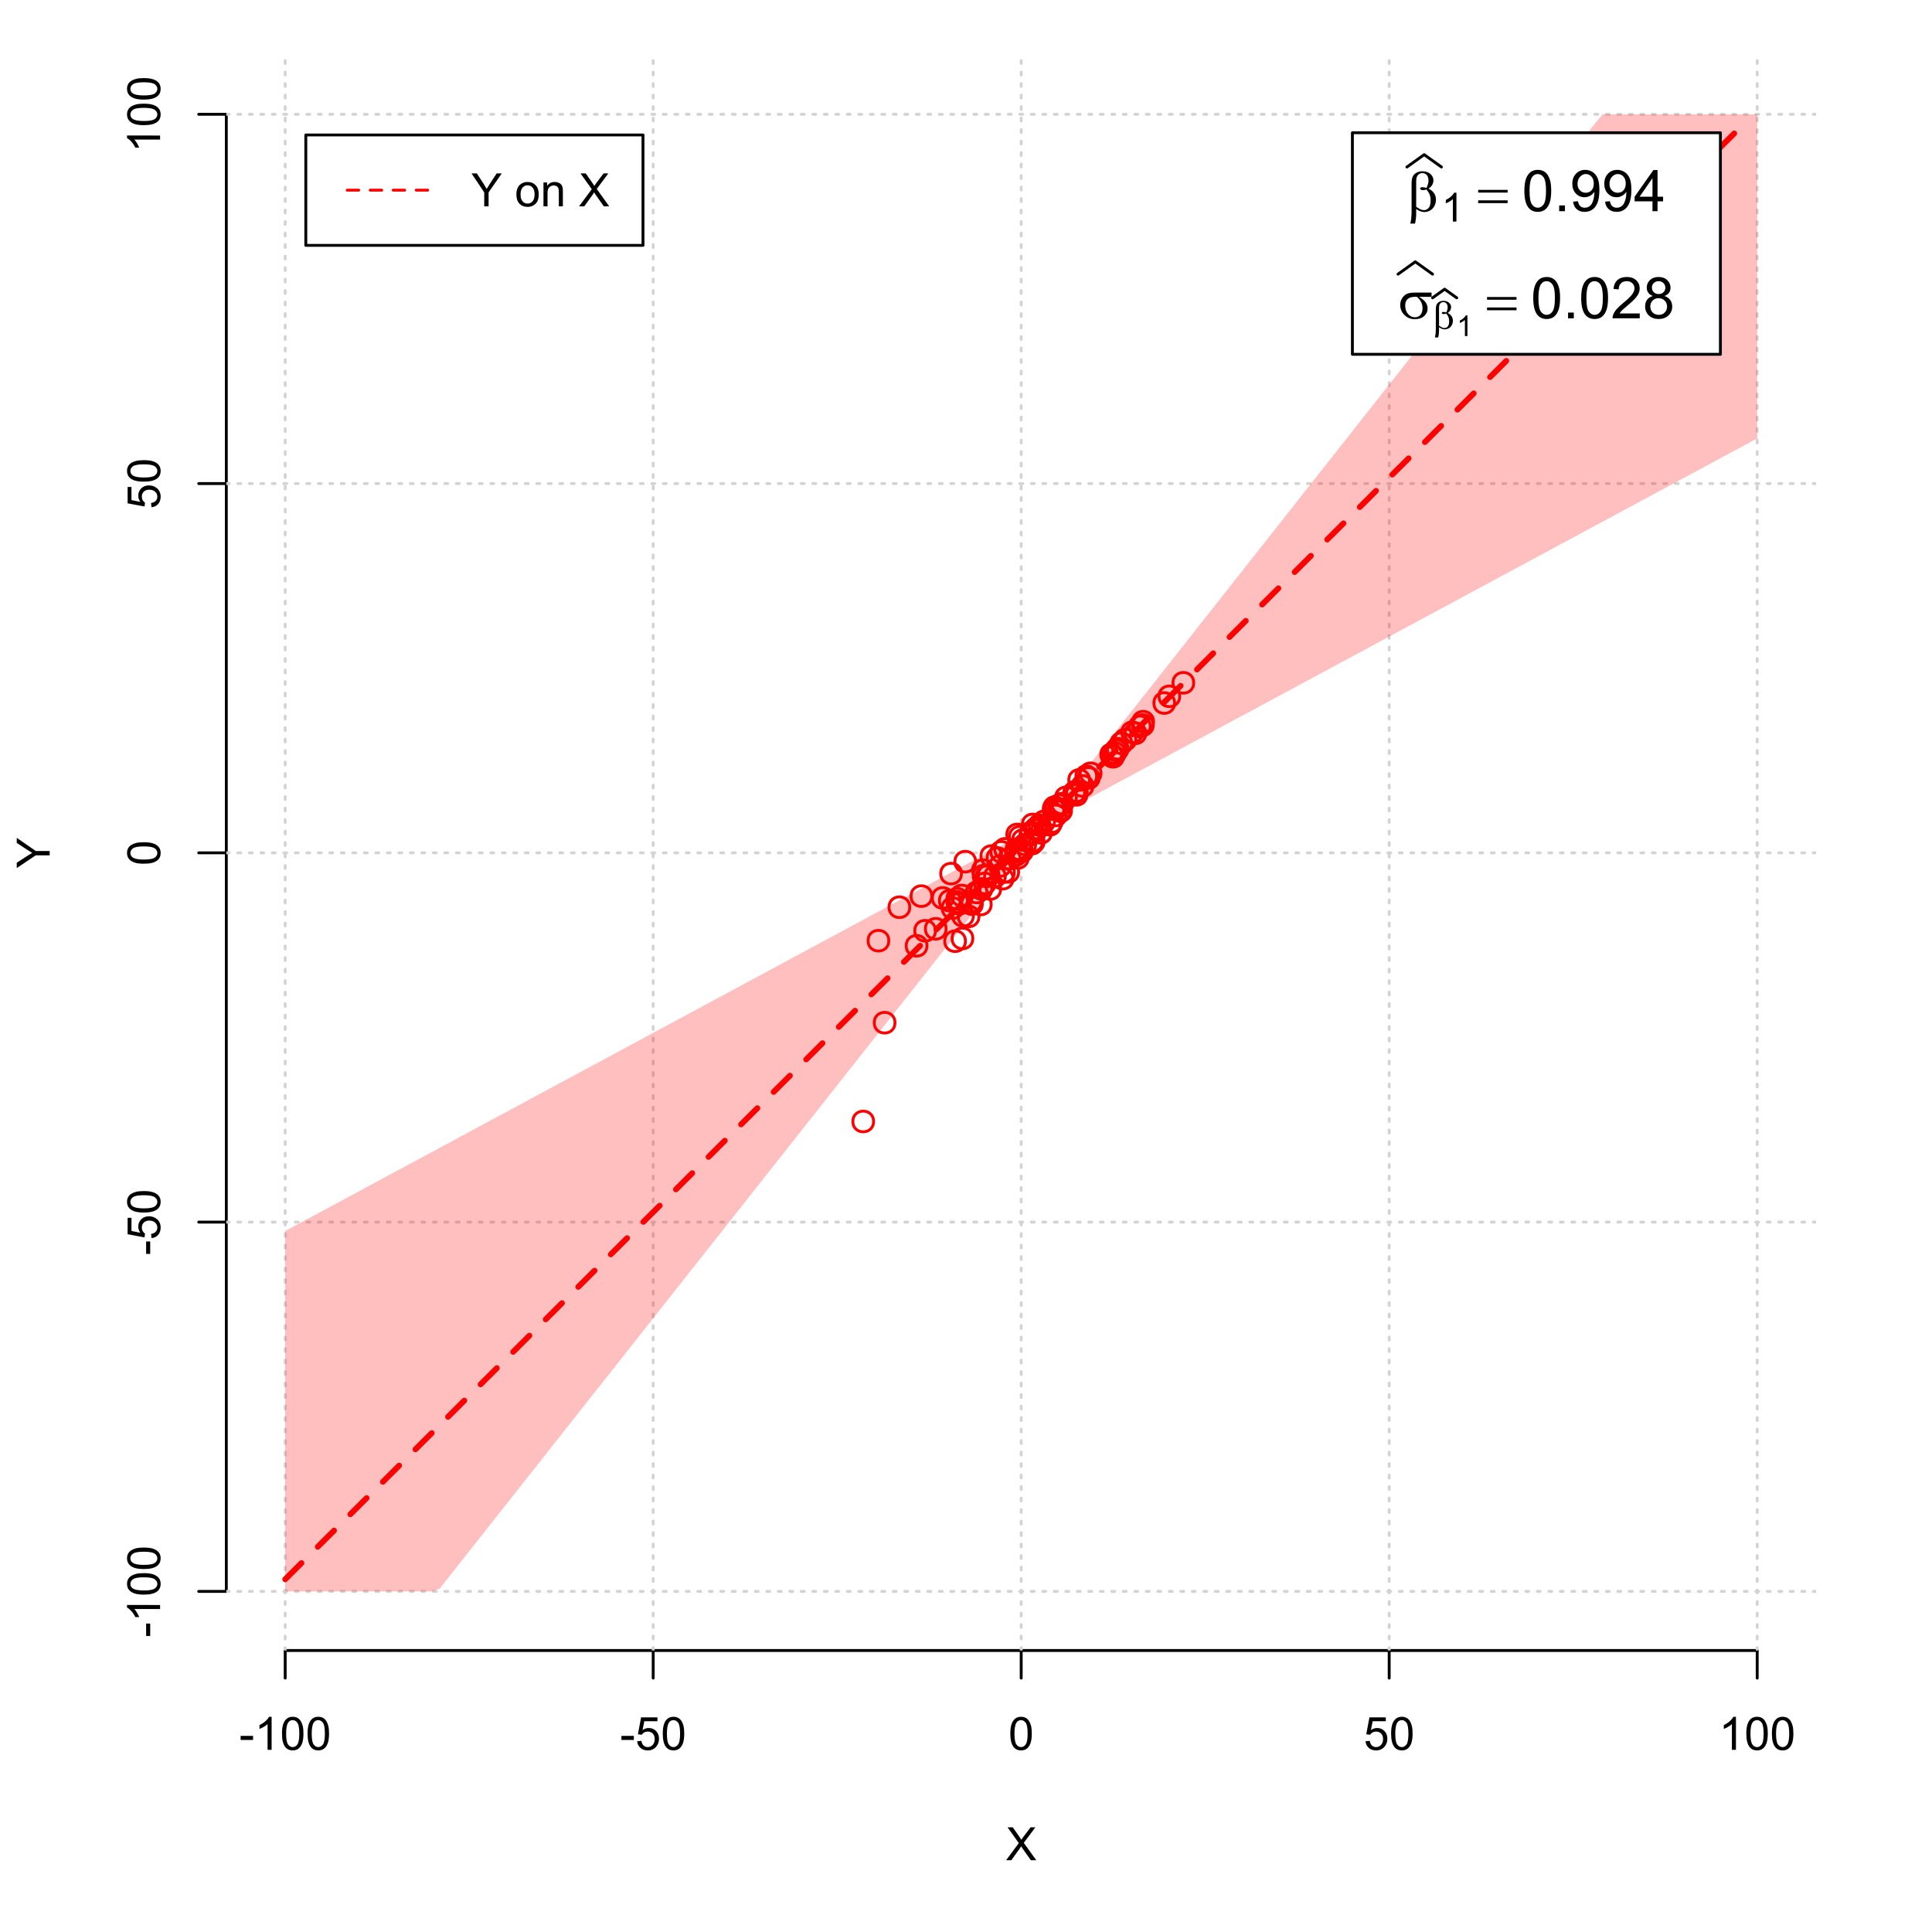 <?xml version="1.0" encoding="UTF-8"?>
<svg xmlns="http://www.w3.org/2000/svg" xmlns:xlink="http://www.w3.org/1999/xlink" width="504pt" height="504pt" viewBox="0 0 504 504" version="1.1">
<defs>
<g>
<symbol overflow="visible" id="glyph0-0">
<path style="stroke:none;" d="M 1.5 0 L 1.5 -7.5 L 7.5 -7.5 L 7.5 0 Z M 1.688 -0.188 L 7.312 -0.188 L 7.312 -7.312 L 1.688 -7.312 Z M 1.688 -0.188 "/>
</symbol>
<symbol overflow="visible" id="glyph0-1">
<path style="stroke:none;" d="M 0.055 0 L 3.375 -4.477 L 0.445 -8.59 L 1.797 -8.59 L 3.359 -6.387 C 3.68 -5.93 3.91 -5.578 4.047 -5.332 C 4.238 -5.645 4.465 -5.969 4.727 -6.312 L 6.457 -8.59 L 7.695 -8.59 L 4.676 -4.539 L 7.93 0 L 6.523 0 L 4.359 -3.062 C 4.238 -3.238 4.113 -3.43 3.984 -3.641 C 3.789 -3.324 3.652 -3.109 3.574 -2.992 L 1.418 0 Z M 0.055 0 "/>
</symbol>
<symbol overflow="visible" id="glyph0-2">
<path style="stroke:none;" d="M 0.383 -2.578 L 0.383 -3.641 L 3.621 -3.641 L 3.621 -2.578 Z M 0.383 -2.578 "/>
</symbol>
<symbol overflow="visible" id="glyph0-3">
<path style="stroke:none;" d="M 4.469 0 L 3.414 0 L 3.414 -6.719 C 3.16 -6.477 2.828 -6.234 2.414 -5.996 C 2 -5.75 1.629 -5.57 1.305 -5.449 L 1.305 -6.469 C 1.895 -6.742 2.41 -7.078 2.852 -7.477 C 3.293 -7.871 3.605 -8.254 3.789 -8.625 L 4.469 -8.625 Z M 4.469 0 "/>
</symbol>
<symbol overflow="visible" id="glyph0-4">
<path style="stroke:none;" d="M 0.5 -4.234 C 0.496 -5.246 0.602 -6.062 0.812 -6.688 C 1.02 -7.305 1.328 -7.785 1.742 -8.121 C 2.148 -8.457 2.668 -8.625 3.297 -8.625 C 3.758 -8.625 4.164 -8.531 4.512 -8.348 C 4.855 -8.16 5.141 -7.891 5.371 -7.543 C 5.594 -7.191 5.773 -6.766 5.906 -6.266 C 6.035 -5.762 6.098 -5.086 6.102 -4.234 C 6.098 -3.227 5.996 -2.414 5.789 -1.797 C 5.578 -1.176 5.266 -0.695 4.859 -0.359 C 4.445 -0.02 3.926 0.145 3.297 0.148 C 2.465 0.145 1.816 -0.148 1.348 -0.742 C 0.781 -1.457 0.496 -2.621 0.5 -4.234 Z M 1.582 -4.234 C 1.582 -2.824 1.746 -1.887 2.074 -1.418 C 2.402 -0.949 2.809 -0.715 3.297 -0.719 C 3.777 -0.715 4.184 -0.949 4.52 -1.422 C 4.848 -1.887 5.016 -2.824 5.016 -4.234 C 5.016 -5.648 4.848 -6.59 4.52 -7.055 C 4.184 -7.516 3.773 -7.746 3.289 -7.75 C 2.801 -7.746 2.414 -7.543 2.125 -7.137 C 1.762 -6.613 1.582 -5.645 1.582 -4.234 Z M 1.582 -4.234 "/>
</symbol>
<symbol overflow="visible" id="glyph0-5">
<path style="stroke:none;" d="M 0.5 -2.25 L 1.605 -2.344 C 1.684 -1.805 1.871 -1.398 2.176 -1.125 C 2.473 -0.852 2.836 -0.715 3.258 -0.719 C 3.766 -0.715 4.195 -0.906 4.547 -1.293 C 4.898 -1.672 5.074 -2.18 5.074 -2.82 C 5.074 -3.414 4.902 -3.891 4.566 -4.242 C 4.227 -4.59 3.785 -4.762 3.242 -4.766 C 2.898 -4.762 2.594 -4.684 2.32 -4.531 C 2.047 -4.375 1.832 -4.176 1.676 -3.93 L 0.688 -4.062 L 1.516 -8.473 L 5.789 -8.473 L 5.789 -7.465 L 2.359 -7.465 L 1.898 -5.156 C 2.414 -5.516 2.953 -5.695 3.523 -5.695 C 4.27 -5.695 4.902 -5.434 5.422 -4.914 C 5.934 -4.395 6.191 -3.727 6.195 -2.914 C 6.191 -2.133 5.965 -1.461 5.516 -0.898 C 4.961 -0.199 4.211 0.145 3.258 0.148 C 2.477 0.145 1.836 -0.07 1.344 -0.508 C 0.844 -0.941 0.562 -1.523 0.5 -2.25 Z M 0.5 -2.25 "/>
</symbol>
<symbol overflow="visible" id="glyph0-6">
<path style="stroke:none;" d="M 3.344 0 L 3.344 -3.641 L 0.035 -8.59 L 1.418 -8.59 L 3.109 -6 C 3.418 -5.516 3.711 -5.031 3.984 -4.547 C 4.242 -4.992 4.555 -5.496 4.922 -6.062 L 6.586 -8.59 L 7.91 -8.59 L 4.484 -3.641 L 4.484 0 Z M 3.344 0 "/>
</symbol>
<symbol overflow="visible" id="glyph0-7">
<path style="stroke:none;" d=""/>
</symbol>
<symbol overflow="visible" id="glyph0-8">
<path style="stroke:none;" d="M 0.398 -3.109 C 0.398 -4.262 0.719 -5.117 1.359 -5.672 C 1.895 -6.133 2.547 -6.363 3.316 -6.363 C 4.172 -6.363 4.871 -6.082 5.414 -5.52 C 5.953 -4.957 6.223 -4.184 6.227 -3.199 C 6.223 -2.398 6.102 -1.766 5.867 -1.309 C 5.625 -0.848 5.277 -0.492 4.82 -0.238 C 4.359 0.016 3.859 0.141 3.316 0.141 C 2.441 0.141 1.734 -0.137 1.203 -0.695 C 0.664 -1.254 0.398 -2.059 0.398 -3.109 Z M 1.484 -3.109 C 1.48 -2.309 1.656 -1.711 2.004 -1.32 C 2.348 -0.922 2.785 -0.727 3.316 -0.727 C 3.84 -0.727 4.273 -0.926 4.621 -1.324 C 4.969 -1.723 5.145 -2.328 5.145 -3.148 C 5.145 -3.914 4.969 -4.496 4.617 -4.895 C 4.266 -5.289 3.832 -5.488 3.316 -5.492 C 2.785 -5.488 2.348 -5.293 2.004 -4.898 C 1.656 -4.5 1.48 -3.902 1.484 -3.109 Z M 1.484 -3.109 "/>
</symbol>
<symbol overflow="visible" id="glyph0-9">
<path style="stroke:none;" d="M 0.789 0 L 0.789 -6.223 L 1.742 -6.223 L 1.742 -5.336 C 2.195 -6.02 2.855 -6.363 3.719 -6.363 C 4.09 -6.363 4.434 -6.293 4.754 -6.16 C 5.066 -6.023 5.305 -5.848 5.461 -5.633 C 5.617 -5.41 5.727 -5.152 5.789 -4.852 C 5.828 -4.656 5.848 -4.312 5.848 -3.828 L 5.848 0 L 4.793 0 L 4.793 -3.785 C 4.793 -4.215 4.75 -4.535 4.668 -4.75 C 4.586 -4.961 4.441 -5.129 4.234 -5.258 C 4.023 -5.383 3.777 -5.449 3.5 -5.449 C 3.047 -5.449 2.66 -5.305 2.332 -5.02 C 2.004 -4.734 1.84 -4.195 1.844 -3.398 L 1.844 0 Z M 0.789 0 "/>
</symbol>
<symbol overflow="visible" id="glyph1-0">
<path style="stroke:none;" d="M 0 -1.5 L -7.5 -1.5 L -7.5 -7.5 L 0 -7.5 Z M -0.188 -1.688 L -0.188 -7.312 L -7.312 -7.312 L -7.312 -1.688 Z M -0.188 -1.688 "/>
</symbol>
<symbol overflow="visible" id="glyph1-1">
<path style="stroke:none;" d="M 0 -3.344 L -3.641 -3.348 L -8.59 -0.035 L -8.59 -1.418 L -6 -3.113 C -5.516 -3.422 -5.031 -3.715 -4.547 -3.984 C -4.992 -4.242 -5.496 -4.555 -6.062 -4.922 L -8.59 -6.586 L -8.59 -7.91 L -3.637 -4.484 L 0 -4.484 Z M 0 -3.344 "/>
</symbol>
<symbol overflow="visible" id="glyph1-2">
<path style="stroke:none;" d="M -2.578 -0.383 L -3.641 -0.383 L -3.641 -3.621 L -2.578 -3.621 Z M -2.578 -0.383 "/>
</symbol>
<symbol overflow="visible" id="glyph1-3">
<path style="stroke:none;" d="M 0 -4.469 L 0 -3.414 L -6.719 -3.418 C -6.477 -3.16 -6.234 -2.828 -5.996 -2.418 C -5.75 -2.004 -5.57 -1.633 -5.449 -1.309 L -6.469 -1.309 C -6.742 -1.895 -7.078 -2.41 -7.477 -2.852 C -7.871 -3.293 -8.254 -3.605 -8.625 -3.793 L -8.625 -4.473 Z M 0 -4.469 "/>
</symbol>
<symbol overflow="visible" id="glyph1-4">
<path style="stroke:none;" d="M -4.234 -0.5 C -5.246 -0.496 -6.062 -0.602 -6.688 -0.812 C -7.305 -1.02 -7.785 -1.328 -8.121 -1.742 C -8.457 -2.152 -8.625 -2.672 -8.625 -3.301 C -8.625 -3.758 -8.531 -4.164 -8.348 -4.512 C -8.16 -4.859 -7.891 -5.145 -7.543 -5.371 C -7.191 -5.594 -6.766 -5.773 -6.266 -5.906 C -5.762 -6.035 -5.086 -6.098 -4.234 -6.102 C -3.223 -6.098 -2.41 -5.996 -1.793 -5.789 C -1.176 -5.578 -0.695 -5.266 -0.359 -4.859 C -0.02 -4.445 0.145 -3.926 0.148 -3.297 C 0.145 -2.465 -0.148 -1.816 -0.742 -1.348 C -1.457 -0.781 -2.621 -0.496 -4.234 -0.5 Z M -4.234 -1.582 C -2.824 -1.582 -1.887 -1.746 -1.418 -2.074 C -0.949 -2.402 -0.715 -2.809 -0.719 -3.297 C -0.715 -3.777 -0.949 -4.184 -1.422 -4.52 C -1.887 -4.848 -2.824 -5.016 -4.234 -5.016 C -5.648 -5.016 -6.59 -4.848 -7.055 -4.52 C -7.516 -4.188 -7.746 -3.777 -7.75 -3.289 C -7.746 -2.801 -7.543 -2.414 -7.137 -2.129 C -6.613 -1.762 -5.645 -1.582 -4.234 -1.582 Z M -4.234 -1.582 "/>
</symbol>
<symbol overflow="visible" id="glyph1-5">
<path style="stroke:none;" d="M -2.25 -0.5 L -2.344 -1.605 C -1.805 -1.684 -1.398 -1.871 -1.125 -2.176 C -0.852 -2.473 -0.715 -2.836 -0.719 -3.258 C -0.715 -3.766 -0.906 -4.195 -1.293 -4.547 C -1.672 -4.898 -2.18 -5.074 -2.816 -5.074 C -3.414 -5.074 -3.891 -4.902 -4.242 -4.566 C -4.59 -4.227 -4.762 -3.785 -4.766 -3.242 C -4.762 -2.898 -4.684 -2.594 -4.531 -2.32 C -4.375 -2.047 -4.176 -1.832 -3.93 -1.676 L -4.062 -0.688 L -8.473 -1.52 L -8.473 -5.789 L -7.465 -5.789 L -7.465 -2.363 L -5.156 -1.898 C -5.516 -2.414 -5.695 -2.953 -5.695 -3.523 C -5.695 -4.27 -5.434 -4.902 -4.914 -5.422 C -4.395 -5.934 -3.727 -6.191 -2.91 -6.195 C -2.133 -6.191 -1.461 -5.965 -0.895 -5.516 C -0.199 -4.961 0.145 -4.211 0.148 -3.258 C 0.145 -2.477 -0.07 -1.836 -0.508 -1.344 C -0.941 -0.848 -1.523 -0.566 -2.25 -0.5 Z M -2.25 -0.5 "/>
</symbol>
<symbol overflow="visible" id="glyph2-0">
<path style="stroke:none;" d="M 0.754 0 L 0.754 -9.375 L 8.254 -9.375 L 8.254 0 Z M 0.988 -0.234 L 8.02 -0.234 L 8.02 -9.141 L 0.988 -9.141 Z M 0.988 -0.234 "/>
</symbol>
<symbol overflow="visible" id="glyph2-1">
<path style="stroke:none;" d="M 2.418 -0.57 L 2.418 0.668 C 2.414 1.457 2.316 2.312 2.125 3.238 L 0.887 3.238 C 1.016 2.629 1.094 2.215 1.121 2 C 1.18 1.312 1.211 0.812 1.215 0.5 L 1.215 -6.988 C 1.211 -7.859 1.297 -8.508 1.473 -8.93 C 1.645 -9.352 1.957 -9.703 2.41 -9.988 C 2.859 -10.27 3.402 -10.41 4.035 -10.414 C 4.906 -10.41 5.605 -10.176 6.129 -9.711 C 6.652 -9.238 6.914 -8.684 6.914 -8.043 C 6.914 -7.625 6.805 -7.23 6.594 -6.855 C 6.379 -6.48 6.051 -6.156 5.609 -5.891 C 6.914 -5.262 7.57 -4.289 7.574 -2.973 C 7.57 -2.383 7.434 -1.836 7.164 -1.332 C 6.887 -0.82 6.512 -0.434 6.035 -0.172 C 5.555 0.094 5.059 0.223 4.555 0.227 C 4.227 0.223 3.906 0.168 3.586 0.059 C 3.266 -0.051 2.875 -0.258 2.418 -0.57 Z M 2.418 -1.148 C 2.891 -0.816 3.305 -0.578 3.656 -0.434 C 3.918 -0.324 4.18 -0.27 4.445 -0.27 C 4.938 -0.27 5.352 -0.473 5.688 -0.879 C 6.02 -1.285 6.188 -1.93 6.188 -2.82 C 6.188 -3.375 6.105 -3.863 5.949 -4.281 C 5.785 -4.695 5.508 -5.152 5.113 -5.656 C 4.773 -5.539 4.484 -5.484 4.242 -5.484 C 3.945 -5.484 3.738 -5.527 3.621 -5.617 C 3.5 -5.703 3.438 -5.797 3.441 -5.902 C 3.438 -5.992 3.484 -6.078 3.578 -6.152 C 3.668 -6.223 3.816 -6.258 4.027 -6.262 C 4.262 -6.258 4.625 -6.195 5.113 -6.07 C 5.453 -6.75 5.625 -7.391 5.625 -8 C 5.625 -8.609 5.473 -9.086 5.172 -9.426 C 4.867 -9.758 4.492 -9.926 4.043 -9.93 C 3.477 -9.926 3.035 -9.688 2.727 -9.215 C 2.516 -8.895 2.414 -8.383 2.418 -7.684 Z M 2.418 -1.148 "/>
</symbol>
<symbol overflow="visible" id="glyph2-2">
<path style="stroke:none;" d="M 0.27 -5.559 L 7.961 -5.559 L 7.961 -4.848 L 0.27 -4.848 Z M 0.27 -2.828 L 7.961 -2.828 L 7.961 -2.102 L 0.27 -2.102 Z M 0.27 -2.828 "/>
</symbol>
<symbol overflow="visible" id="glyph2-3">
<path style="stroke:none;" d="M 8.746 -5.602 L 5.465 -5.602 C 6.199 -5.191 6.758 -4.734 7.141 -4.238 C 7.52 -3.738 7.711 -3.164 7.711 -2.512 C 7.711 -1.758 7.406 -1.113 6.801 -0.578 C 6.195 -0.043 5.387 0.223 4.371 0.227 C 3.301 0.223 2.398 -0.137 1.668 -0.863 C 0.934 -1.59 0.566 -2.469 0.57 -3.5 C 0.566 -4.117 0.723 -4.68 1.031 -5.184 C 1.336 -5.688 1.723 -6.066 2.199 -6.324 C 2.668 -6.578 3.391 -6.707 4.367 -6.711 L 8.746 -6.711 Z M 4.914 -5.602 C 4.707 -5.605 4.551 -5.605 4.445 -5.609 C 3.566 -5.605 2.918 -5.41 2.5 -5.023 C 2.074 -4.629 1.863 -4.078 1.867 -3.367 C 1.863 -2.434 2.113 -1.684 2.621 -1.117 C 3.121 -0.551 3.719 -0.27 4.41 -0.27 C 4.984 -0.27 5.457 -0.473 5.828 -0.887 C 6.199 -1.297 6.387 -1.895 6.387 -2.672 C 6.387 -3.797 5.895 -4.773 4.914 -5.602 Z M 4.914 -5.602 "/>
</symbol>
<symbol overflow="visible" id="glyph3-0">
<path style="stroke:none;" d="M 1.312 0 L 1.312 -6.562 L 6.562 -6.562 L 6.562 0 Z M 1.477 -0.164 L 6.398 -0.164 L 6.398 -6.398 L 1.477 -6.398 Z M 1.477 -0.164 "/>
</symbol>
<symbol overflow="visible" id="glyph3-1">
<path style="stroke:none;" d="M 3.91 0 L 2.988 0 L 2.988 -5.879 C 2.766 -5.664 2.473 -5.453 2.113 -5.242 C 1.75 -5.027 1.426 -4.871 1.145 -4.77 L 1.145 -5.66 C 1.656 -5.902 2.109 -6.195 2.496 -6.539 C 2.883 -6.883 3.156 -7.219 3.316 -7.547 L 3.91 -7.547 Z M 3.91 0 "/>
</symbol>
<symbol overflow="visible" id="glyph4-0">
<path style="stroke:none;" d="M 1.875 0 L 1.875 -9.375 L 9.375 -9.375 L 9.375 0 Z M 2.109 -0.234 L 9.141 -0.234 L 9.141 -9.141 L 2.109 -9.141 Z M 2.109 -0.234 "/>
</symbol>
<symbol overflow="visible" id="glyph4-1">
<path style="stroke:none;" d="M 0.621 -5.297 C 0.621 -6.562 0.75 -7.582 1.012 -8.359 C 1.273 -9.133 1.664 -9.73 2.18 -10.152 C 2.695 -10.57 3.344 -10.781 4.125 -10.781 C 4.699 -10.781 5.203 -10.664 5.641 -10.434 C 6.074 -10.199 6.434 -9.863 6.715 -9.43 C 6.996 -8.988 7.219 -8.457 7.383 -7.832 C 7.543 -7.203 7.621 -6.359 7.625 -5.297 C 7.621 -4.035 7.492 -3.016 7.234 -2.246 C 6.973 -1.469 6.586 -0.871 6.074 -0.449 C 5.559 -0.027 4.91 0.18 4.125 0.184 C 3.086 0.18 2.27 -0.188 1.684 -0.93 C 0.973 -1.82 0.621 -3.277 0.621 -5.297 Z M 1.977 -5.297 C 1.973 -3.531 2.18 -2.355 2.594 -1.777 C 3.004 -1.191 3.516 -0.902 4.125 -0.902 C 4.727 -0.902 5.234 -1.195 5.648 -1.781 C 6.062 -2.367 6.27 -3.539 6.27 -5.297 C 6.27 -7.062 6.062 -8.234 5.648 -8.816 C 5.234 -9.398 4.719 -9.691 4.109 -9.691 C 3.5 -9.691 3.02 -9.434 2.66 -8.922 C 2.203 -8.262 1.973 -7.055 1.977 -5.297 Z M 1.977 -5.297 "/>
</symbol>
<symbol overflow="visible" id="glyph4-2">
<path style="stroke:none;" d="M 1.363 0 L 1.363 -1.5 L 2.863 -1.5 L 2.863 0 Z M 1.363 0 "/>
</symbol>
<symbol overflow="visible" id="glyph4-3">
<path style="stroke:none;" d="M 0.82 -2.484 L 2.086 -2.602 C 2.195 -2.004 2.398 -1.57 2.703 -1.305 C 3 -1.035 3.391 -0.902 3.867 -0.902 C 4.273 -0.902 4.629 -0.992 4.934 -1.18 C 5.238 -1.359 5.488 -1.609 5.684 -1.922 C 5.879 -2.23 6.039 -2.648 6.172 -3.176 C 6.301 -3.703 6.367 -4.238 6.371 -4.789 C 6.367 -4.844 6.367 -4.934 6.363 -5.055 C 6.098 -4.629 5.738 -4.289 5.285 -4.031 C 4.828 -3.77 4.332 -3.637 3.801 -3.641 C 2.91 -3.637 2.156 -3.961 1.543 -4.605 C 0.926 -5.25 0.621 -6.098 0.621 -7.156 C 0.621 -8.242 0.941 -9.121 1.582 -9.785 C 2.223 -10.449 3.027 -10.781 4 -10.781 C 4.695 -10.781 5.332 -10.59 5.914 -10.215 C 6.488 -9.836 6.93 -9.301 7.23 -8.609 C 7.531 -7.91 7.68 -6.906 7.684 -5.59 C 7.68 -4.215 7.531 -3.121 7.234 -2.309 C 6.934 -1.496 6.492 -0.875 5.906 -0.453 C 5.316 -0.027 4.625 0.18 3.836 0.184 C 2.996 0.18 2.309 -0.051 1.777 -0.516 C 1.242 -0.98 0.926 -1.637 0.82 -2.484 Z M 6.219 -7.223 C 6.215 -7.977 6.016 -8.578 5.613 -9.023 C 5.207 -9.469 4.723 -9.691 4.16 -9.691 C 3.574 -9.691 3.062 -9.449 2.629 -8.973 C 2.191 -8.488 1.973 -7.871 1.977 -7.113 C 1.973 -6.426 2.18 -5.867 2.594 -5.445 C 3.004 -5.016 3.516 -4.805 4.125 -4.805 C 4.734 -4.805 5.234 -5.016 5.629 -5.445 C 6.02 -5.867 6.215 -6.461 6.219 -7.223 Z M 6.219 -7.223 "/>
</symbol>
<symbol overflow="visible" id="glyph4-4">
<path style="stroke:none;" d="M 4.848 0 L 4.848 -2.57 L 0.191 -2.57 L 0.191 -3.781 L 5.09 -10.738 L 6.168 -10.738 L 6.168 -3.781 L 7.617 -3.781 L 7.617 -2.57 L 6.168 -2.57 L 6.168 0 Z M 4.848 -3.781 L 4.848 -8.621 L 1.488 -3.781 Z M 4.848 -3.781 "/>
</symbol>
<symbol overflow="visible" id="glyph4-5">
<path style="stroke:none;" d="M 7.551 -1.266 L 7.551 0 L 0.453 0 C 0.438 -0.316 0.492 -0.621 0.609 -0.914 C 0.789 -1.398 1.078 -1.875 1.477 -2.344 C 1.875 -2.812 2.449 -3.352 3.199 -3.969 C 4.367 -4.922 5.156 -5.68 5.566 -6.242 C 5.973 -6.797 6.176 -7.328 6.18 -7.828 C 6.176 -8.352 5.988 -8.793 5.621 -9.152 C 5.246 -9.512 4.762 -9.691 4.16 -9.691 C 3.523 -9.691 3.016 -9.5 2.637 -9.117 C 2.254 -8.734 2.059 -8.207 2.059 -7.535 L 0.703 -7.676 C 0.797 -8.684 1.145 -9.453 1.75 -9.984 C 2.355 -10.516 3.168 -10.781 4.188 -10.781 C 5.215 -10.781 6.031 -10.492 6.633 -9.922 C 7.234 -9.348 7.535 -8.641 7.535 -7.801 C 7.535 -7.367 7.445 -6.945 7.27 -6.531 C 7.094 -6.113 6.801 -5.676 6.395 -5.223 C 5.984 -4.762 5.309 -4.133 4.367 -3.332 C 3.57 -2.664 3.062 -2.215 2.84 -1.98 C 2.613 -1.742 2.43 -1.504 2.285 -1.266 Z M 7.551 -1.266 "/>
</symbol>
<symbol overflow="visible" id="glyph4-6">
<path style="stroke:none;" d="M 2.652 -5.824 C 2.102 -6.023 1.695 -6.309 1.434 -6.68 C 1.168 -7.047 1.035 -7.488 1.039 -8.012 C 1.035 -8.789 1.316 -9.445 1.883 -9.98 C 2.441 -10.512 3.191 -10.781 4.125 -10.781 C 5.062 -10.781 5.816 -10.508 6.387 -9.965 C 6.957 -9.418 7.242 -8.754 7.242 -7.977 C 7.242 -7.477 7.109 -7.043 6.852 -6.676 C 6.586 -6.305 6.191 -6.023 5.66 -5.824 C 6.316 -5.605 6.816 -5.258 7.164 -4.781 C 7.508 -4.305 7.68 -3.734 7.684 -3.07 C 7.68 -2.148 7.355 -1.375 6.707 -0.754 C 6.055 -0.129 5.199 0.18 4.145 0.184 C 3.082 0.18 2.23 -0.129 1.582 -0.758 C 0.934 -1.383 0.609 -2.168 0.609 -3.105 C 0.609 -3.801 0.785 -4.383 1.141 -4.859 C 1.492 -5.328 1.996 -5.652 2.652 -5.824 Z M 2.387 -8.055 C 2.383 -7.547 2.547 -7.133 2.875 -6.812 C 3.199 -6.488 3.625 -6.328 4.152 -6.328 C 4.656 -6.328 5.074 -6.488 5.402 -6.809 C 5.727 -7.129 5.887 -7.52 5.891 -7.984 C 5.887 -8.465 5.719 -8.871 5.387 -9.199 C 5.051 -9.527 4.637 -9.691 4.137 -9.695 C 3.633 -9.691 3.215 -9.531 2.883 -9.211 C 2.551 -8.891 2.383 -8.504 2.387 -8.055 Z M 1.961 -3.098 C 1.957 -2.719 2.047 -2.355 2.227 -2.008 C 2.406 -1.652 2.672 -1.379 3.023 -1.191 C 3.375 -0.996 3.754 -0.902 4.16 -0.902 C 4.789 -0.902 5.309 -1.102 5.719 -1.508 C 6.129 -1.91 6.332 -2.426 6.336 -3.055 C 6.332 -3.688 6.121 -4.215 5.703 -4.629 C 5.277 -5.043 4.75 -5.25 4.117 -5.25 C 3.496 -5.25 2.98 -5.043 2.574 -4.633 C 2.16 -4.223 1.957 -3.711 1.961 -3.098 Z M 1.961 -3.098 "/>
</symbol>
<symbol overflow="visible" id="glyph5-0">
<path style="stroke:none;" d="M 0.527 0 L 0.527 -6.562 L 5.777 -6.562 L 5.777 0 Z M 0.691 -0.164 L 5.613 -0.164 L 5.613 -6.398 L 0.691 -6.398 Z M 0.691 -0.164 "/>
</symbol>
<symbol overflow="visible" id="glyph5-1">
<path style="stroke:none;" d="M 1.691 -0.398 L 1.691 0.465 C 1.688 1.016 1.621 1.617 1.488 2.266 L 0.621 2.266 C 0.711 1.84 0.766 1.551 0.785 1.398 C 0.828 0.918 0.848 0.566 0.852 0.348 L 0.852 -4.891 C 0.848 -5.5 0.91 -5.953 1.031 -6.25 C 1.152 -6.543 1.371 -6.789 1.688 -6.992 C 2.004 -7.188 2.383 -7.289 2.824 -7.289 C 3.434 -7.289 3.922 -7.125 4.289 -6.797 C 4.656 -6.469 4.84 -6.078 4.84 -5.629 C 4.84 -5.336 4.766 -5.059 4.617 -4.801 C 4.469 -4.535 4.238 -4.309 3.926 -4.121 C 4.84 -3.68 5.297 -3 5.301 -2.082 C 5.297 -1.668 5.199 -1.285 5.012 -0.93 C 4.816 -0.574 4.555 -0.305 4.223 -0.117 C 3.887 0.066 3.543 0.156 3.188 0.16 C 2.957 0.156 2.73 0.117 2.508 0.039 C 2.281 -0.039 2.008 -0.184 1.691 -0.398 Z M 1.691 -0.805 C 2.02 -0.57 2.309 -0.402 2.559 -0.301 C 2.742 -0.223 2.926 -0.188 3.113 -0.191 C 3.453 -0.188 3.742 -0.328 3.98 -0.617 C 4.211 -0.898 4.328 -1.352 4.332 -1.973 C 4.328 -2.359 4.273 -2.699 4.164 -2.996 C 4.051 -3.285 3.855 -3.605 3.578 -3.957 C 3.34 -3.875 3.137 -3.836 2.969 -3.84 C 2.762 -3.836 2.617 -3.867 2.535 -3.93 C 2.449 -3.988 2.406 -4.055 2.41 -4.133 C 2.406 -4.195 2.441 -4.254 2.508 -4.305 C 2.57 -4.355 2.672 -4.383 2.82 -4.383 C 2.984 -4.383 3.238 -4.336 3.578 -4.25 C 3.816 -4.719 3.938 -5.168 3.938 -5.598 C 3.938 -6.027 3.828 -6.363 3.617 -6.598 C 3.402 -6.832 3.141 -6.949 2.828 -6.953 C 2.43 -6.949 2.121 -6.781 1.906 -6.449 C 1.758 -6.227 1.688 -5.871 1.691 -5.379 Z M 1.691 -0.805 "/>
</symbol>
<symbol overflow="visible" id="glyph6-0">
<path style="stroke:none;" d="M 0.938 0 L 0.938 -4.688 L 4.688 -4.688 L 4.688 0 Z M 1.055 -0.117 L 4.57 -0.117 L 4.57 -4.57 L 1.055 -4.57 Z M 1.055 -0.117 "/>
</symbol>
<symbol overflow="visible" id="glyph6-1">
<path style="stroke:none;" d="M 2.793 0 L 2.137 0 L 2.137 -4.199 C 1.977 -4.047 1.77 -3.895 1.512 -3.746 C 1.254 -3.59 1.02 -3.477 0.816 -3.406 L 0.816 -4.043 C 1.184 -4.215 1.508 -4.422 1.781 -4.672 C 2.055 -4.914 2.25 -5.156 2.371 -5.391 L 2.793 -5.391 Z M 2.793 0 "/>
</symbol>
</g>
<clipPath id="clip1">
  <path d="M 74 14.398 L 75 14.398 L 75 430.559 L 74 430.559 Z M 74 14.398 "/>
</clipPath>
<clipPath id="clip2">
  <path d="M 170 14.398 L 171 14.398 L 171 430.559 L 170 430.559 Z M 170 14.398 "/>
</clipPath>
<clipPath id="clip3">
  <path d="M 266 14.398 L 267 14.398 L 267 430.559 L 266 430.559 Z M 266 14.398 "/>
</clipPath>
<clipPath id="clip4">
  <path d="M 362 14.398 L 363 14.398 L 363 430.559 L 362 430.559 Z M 362 14.398 "/>
</clipPath>
<clipPath id="clip5">
  <path d="M 458 14.398 L 459 14.398 L 459 430.559 L 458 430.559 Z M 458 14.398 "/>
</clipPath>
<clipPath id="clip6">
  <path d="M 59.039 414 L 473.758 414 L 473.758 416 L 59.039 416 Z M 59.039 414 "/>
</clipPath>
<clipPath id="clip7">
  <path d="M 59.039 318 L 473.758 318 L 473.758 320 L 59.039 320 Z M 59.039 318 "/>
</clipPath>
<clipPath id="clip8">
  <path d="M 59.039 222 L 473.758 222 L 473.758 223 L 59.039 223 Z M 59.039 222 "/>
</clipPath>
<clipPath id="clip9">
  <path d="M 59.039 125 L 473.758 125 L 473.758 127 L 59.039 127 Z M 59.039 125 "/>
</clipPath>
<clipPath id="clip10">
  <path d="M 59.039 29 L 473.758 29 L 473.758 31 L 59.039 31 Z M 59.039 29 "/>
</clipPath>
</defs>
<g id="surface121">
<rect x="0" y="0" width="504" height="504" style="fill:rgb(100%,100%,100%);fill-opacity:1;stroke:none;"/>
<g style="fill:rgb(0%,0%,0%);fill-opacity:1;">
  <use xlink:href="#glyph0-1" x="262.398" y="485.281"/>
</g>
<g style="fill:rgb(0%,0%,0%);fill-opacity:1;">
  <use xlink:href="#glyph1-1" x="12.961" y="226.48"/>
</g>
<path style="fill:none;stroke-width:0.75;stroke-linecap:round;stroke-linejoin:round;stroke:rgb(0%,0%,0%);stroke-opacity:1;stroke-miterlimit:10;" d="M 74.398 430.559 L 458.398 430.559 "/>
<path style="fill:none;stroke-width:0.75;stroke-linecap:round;stroke-linejoin:round;stroke:rgb(0%,0%,0%);stroke-opacity:1;stroke-miterlimit:10;" d="M 74.398 430.559 L 74.398 437.762 "/>
<path style="fill:none;stroke-width:0.75;stroke-linecap:round;stroke-linejoin:round;stroke:rgb(0%,0%,0%);stroke-opacity:1;stroke-miterlimit:10;" d="M 170.398 430.559 L 170.398 437.762 "/>
<path style="fill:none;stroke-width:0.75;stroke-linecap:round;stroke-linejoin:round;stroke:rgb(0%,0%,0%);stroke-opacity:1;stroke-miterlimit:10;" d="M 266.398 430.559 L 266.398 437.762 "/>
<path style="fill:none;stroke-width:0.75;stroke-linecap:round;stroke-linejoin:round;stroke:rgb(0%,0%,0%);stroke-opacity:1;stroke-miterlimit:10;" d="M 362.398 430.559 L 362.398 437.762 "/>
<path style="fill:none;stroke-width:0.75;stroke-linecap:round;stroke-linejoin:round;stroke:rgb(0%,0%,0%);stroke-opacity:1;stroke-miterlimit:10;" d="M 458.398 430.559 L 458.398 437.762 "/>
<g style="fill:rgb(0%,0%,0%);fill-opacity:1;">
  <use xlink:href="#glyph0-2" x="62.391" y="456.48"/>
  <use xlink:href="#glyph0-3" x="66.387" y="456.48"/>
  <use xlink:href="#glyph0-4" x="73.061" y="456.48"/>
  <use xlink:href="#glyph0-4" x="79.734" y="456.48"/>
</g>
<g style="fill:rgb(0%,0%,0%);fill-opacity:1;">
  <use xlink:href="#glyph0-2" x="161.727" y="456.48"/>
  <use xlink:href="#glyph0-5" x="165.723" y="456.48"/>
  <use xlink:href="#glyph0-4" x="172.396" y="456.48"/>
</g>
<g style="fill:rgb(0%,0%,0%);fill-opacity:1;">
  <use xlink:href="#glyph0-4" x="263.062" y="456.48"/>
</g>
<g style="fill:rgb(0%,0%,0%);fill-opacity:1;">
  <use xlink:href="#glyph0-5" x="355.727" y="456.48"/>
  <use xlink:href="#glyph0-4" x="362.4" y="456.48"/>
</g>
<g style="fill:rgb(0%,0%,0%);fill-opacity:1;">
  <use xlink:href="#glyph0-3" x="448.387" y="456.48"/>
  <use xlink:href="#glyph0-4" x="455.061" y="456.48"/>
  <use xlink:href="#glyph0-4" x="461.734" y="456.48"/>
</g>
<path style="fill:none;stroke-width:0.75;stroke-linecap:round;stroke-linejoin:round;stroke:rgb(0%,0%,0%);stroke-opacity:1;stroke-miterlimit:10;" d="M 59.039 415.148 L 59.039 29.812 "/>
<path style="fill:none;stroke-width:0.75;stroke-linecap:round;stroke-linejoin:round;stroke:rgb(0%,0%,0%);stroke-opacity:1;stroke-miterlimit:10;" d="M 59.039 415.148 L 51.84 415.148 "/>
<path style="fill:none;stroke-width:0.75;stroke-linecap:round;stroke-linejoin:round;stroke:rgb(0%,0%,0%);stroke-opacity:1;stroke-miterlimit:10;" d="M 59.039 318.812 L 51.84 318.812 "/>
<path style="fill:none;stroke-width:0.75;stroke-linecap:round;stroke-linejoin:round;stroke:rgb(0%,0%,0%);stroke-opacity:1;stroke-miterlimit:10;" d="M 59.039 222.48 L 51.84 222.48 "/>
<path style="fill:none;stroke-width:0.75;stroke-linecap:round;stroke-linejoin:round;stroke:rgb(0%,0%,0%);stroke-opacity:1;stroke-miterlimit:10;" d="M 59.039 126.148 L 51.84 126.148 "/>
<path style="fill:none;stroke-width:0.75;stroke-linecap:round;stroke-linejoin:round;stroke:rgb(0%,0%,0%);stroke-opacity:1;stroke-miterlimit:10;" d="M 59.039 29.812 L 51.84 29.812 "/>
<g style="fill:rgb(0%,0%,0%);fill-opacity:1;">
  <use xlink:href="#glyph1-2" x="41.762" y="427.156"/>
  <use xlink:href="#glyph1-3" x="41.762" y="423.16"/>
  <use xlink:href="#glyph1-4" x="41.762" y="416.486"/>
  <use xlink:href="#glyph1-4" x="41.762" y="409.812"/>
</g>
<g style="fill:rgb(0%,0%,0%);fill-opacity:1;">
  <use xlink:href="#glyph1-2" x="41.762" y="327.484"/>
  <use xlink:href="#glyph1-5" x="41.762" y="323.488"/>
  <use xlink:href="#glyph1-4" x="41.762" y="316.814"/>
</g>
<g style="fill:rgb(0%,0%,0%);fill-opacity:1;">
  <use xlink:href="#glyph1-4" x="41.762" y="225.816"/>
</g>
<g style="fill:rgb(0%,0%,0%);fill-opacity:1;">
  <use xlink:href="#glyph1-5" x="41.762" y="132.82"/>
  <use xlink:href="#glyph1-4" x="41.762" y="126.146"/>
</g>
<g style="fill:rgb(0%,0%,0%);fill-opacity:1;">
  <use xlink:href="#glyph1-3" x="41.762" y="39.824"/>
  <use xlink:href="#glyph1-4" x="41.762" y="33.15"/>
  <use xlink:href="#glyph1-4" x="41.762" y="26.477"/>
</g>
<g clip-path="url(#clip1)" clip-rule="nonzero">
<path style="fill:none;stroke-width:0.75;stroke-linecap:round;stroke-linejoin:round;stroke:rgb(82.745%,82.745%,82.745%);stroke-opacity:1;stroke-dasharray:0.75,2.25;stroke-miterlimit:10;" d="M 74.398 430.559 L 74.398 14.398 "/>
</g>
<g clip-path="url(#clip2)" clip-rule="nonzero">
<path style="fill:none;stroke-width:0.75;stroke-linecap:round;stroke-linejoin:round;stroke:rgb(82.745%,82.745%,82.745%);stroke-opacity:1;stroke-dasharray:0.75,2.25;stroke-miterlimit:10;" d="M 170.398 430.559 L 170.398 14.398 "/>
</g>
<g clip-path="url(#clip3)" clip-rule="nonzero">
<path style="fill:none;stroke-width:0.75;stroke-linecap:round;stroke-linejoin:round;stroke:rgb(82.745%,82.745%,82.745%);stroke-opacity:1;stroke-dasharray:0.75,2.25;stroke-miterlimit:10;" d="M 266.398 430.559 L 266.398 14.398 "/>
</g>
<g clip-path="url(#clip4)" clip-rule="nonzero">
<path style="fill:none;stroke-width:0.75;stroke-linecap:round;stroke-linejoin:round;stroke:rgb(82.745%,82.745%,82.745%);stroke-opacity:1;stroke-dasharray:0.75,2.25;stroke-miterlimit:10;" d="M 362.398 430.559 L 362.398 14.398 "/>
</g>
<g clip-path="url(#clip5)" clip-rule="nonzero">
<path style="fill:none;stroke-width:0.75;stroke-linecap:round;stroke-linejoin:round;stroke:rgb(82.745%,82.745%,82.745%);stroke-opacity:1;stroke-dasharray:0.75,2.25;stroke-miterlimit:10;" d="M 458.398 430.559 L 458.398 14.398 "/>
</g>
<g clip-path="url(#clip6)" clip-rule="nonzero">
<path style="fill:none;stroke-width:0.75;stroke-linecap:round;stroke-linejoin:round;stroke:rgb(82.745%,82.745%,82.745%);stroke-opacity:1;stroke-dasharray:0.75,2.25;stroke-miterlimit:10;" d="M 59.039 415.148 L 473.762 415.148 "/>
</g>
<g clip-path="url(#clip7)" clip-rule="nonzero">
<path style="fill:none;stroke-width:0.75;stroke-linecap:round;stroke-linejoin:round;stroke:rgb(82.745%,82.745%,82.745%);stroke-opacity:1;stroke-dasharray:0.75,2.25;stroke-miterlimit:10;" d="M 59.039 318.812 L 473.762 318.812 "/>
</g>
<g clip-path="url(#clip8)" clip-rule="nonzero">
<path style="fill:none;stroke-width:0.75;stroke-linecap:round;stroke-linejoin:round;stroke:rgb(82.745%,82.745%,82.745%);stroke-opacity:1;stroke-dasharray:0.75,2.25;stroke-miterlimit:10;" d="M 59.039 222.48 L 473.762 222.48 "/>
</g>
<g clip-path="url(#clip9)" clip-rule="nonzero">
<path style="fill:none;stroke-width:0.75;stroke-linecap:round;stroke-linejoin:round;stroke:rgb(82.745%,82.745%,82.745%);stroke-opacity:1;stroke-dasharray:0.75,2.25;stroke-miterlimit:10;" d="M 59.039 126.148 L 473.762 126.148 "/>
</g>
<g clip-path="url(#clip10)" clip-rule="nonzero">
<path style="fill:none;stroke-width:0.75;stroke-linecap:round;stroke-linejoin:round;stroke:rgb(82.745%,82.745%,82.745%);stroke-opacity:1;stroke-dasharray:0.75,2.25;stroke-miterlimit:10;" d="M 59.039 29.812 L 473.762 29.812 "/>
</g>
<path style=" stroke:none;fill-rule:nonzero;fill:rgb(100%,0%,0%);fill-opacity:0.251;" d="M 74.398 415.148 L 74.398 321.129 L 76.32 320.098 L 78.238 319.062 L 80.16 318.027 L 82.078 316.996 L 85.922 314.926 L 87.84 313.895 L 89.762 312.859 L 91.68 311.824 L 93.602 310.793 L 95.52 309.758 L 97.441 308.723 L 99.359 307.691 L 101.281 306.656 L 103.199 305.621 L 105.121 304.59 L 107.039 303.555 L 108.961 302.523 L 110.879 301.488 L 112.801 300.453 L 114.719 299.422 L 116.641 298.387 L 118.559 297.352 L 120.48 296.32 L 122.398 295.285 L 124.32 294.25 L 126.238 293.219 L 128.16 292.184 L 130.078 291.148 L 132 290.117 L 133.922 289.082 L 135.84 288.047 L 137.762 287.016 L 139.68 285.98 L 141.602 284.945 L 143.52 283.914 L 145.441 282.879 L 147.359 281.848 L 149.281 280.812 L 151.199 279.777 L 153.121 278.746 L 155.039 277.711 L 156.961 276.676 L 158.879 275.645 L 160.801 274.609 L 162.719 273.574 L 164.641 272.543 L 166.559 271.508 L 168.48 270.473 L 170.398 269.441 L 172.32 268.406 L 174.238 267.371 L 176.16 266.34 L 178.078 265.305 L 180 264.273 L 181.922 263.238 L 183.84 262.203 L 185.762 261.172 L 187.68 260.137 L 189.602 259.102 L 191.52 258.07 L 193.441 257.035 L 195.359 256 L 197.281 254.969 L 199.199 253.934 L 201.121 252.898 L 203.039 251.867 L 204.961 250.832 L 206.879 249.797 L 208.801 248.766 L 210.719 247.73 L 212.641 246.695 L 214.559 245.664 L 216.48 244.629 L 218.398 243.598 L 220.32 242.562 L 222.238 241.527 L 224.16 240.496 L 226.078 239.461 L 228 238.426 L 229.922 237.395 L 231.84 236.359 L 233.762 235.324 L 235.68 234.293 L 237.602 233.258 L 239.52 232.223 L 241.441 231.191 L 243.359 230.156 L 245.281 229.121 L 247.199 228.09 L 249.121 227.055 L 251.039 226.02 L 252.961 224.988 L 254.879 223.953 L 256.801 222.922 L 258.719 221.887 L 260.641 220.852 L 262.559 219.82 L 264.48 218.785 L 266.398 217.75 L 268.32 216.719 L 270.238 215.594 L 272.16 213.977 L 274.078 211.887 L 276 209.578 L 277.922 207.266 L 279.84 204.953 L 281.762 202.57 L 283.68 200.137 L 285.602 197.703 L 287.52 195.266 L 289.441 192.832 L 291.359 190.398 L 293.281 187.965 L 295.199 185.527 L 297.121 183.094 L 299.039 180.66 L 300.961 178.223 L 302.879 175.789 L 304.801 173.355 L 306.719 170.918 L 308.641 168.484 L 310.559 166.051 L 312.48 163.617 L 314.398 161.18 L 316.32 158.746 L 318.238 156.312 L 320.16 153.875 L 322.078 151.441 L 324 149.008 L 325.922 146.57 L 327.84 144.137 L 329.762 141.703 L 331.68 139.27 L 333.602 136.832 L 335.52 134.398 L 337.441 131.965 L 339.359 129.527 L 341.281 127.094 L 343.199 124.66 L 345.121 122.223 L 347.039 119.789 L 348.961 117.355 L 350.879 114.922 L 352.801 112.484 L 354.719 110.051 L 356.641 107.617 L 358.559 105.18 L 360.48 102.746 L 362.398 100.312 L 364.32 97.875 L 366.238 95.441 L 368.16 93.008 L 370.078 90.574 L 372 88.137 L 373.922 85.703 L 375.84 83.27 L 377.762 80.832 L 379.68 78.398 L 381.602 75.965 L 383.52 73.527 L 385.441 71.094 L 387.359 68.66 L 389.281 66.227 L 391.199 63.789 L 393.121 61.355 L 395.039 58.922 L 396.961 56.484 L 398.879 54.051 L 400.801 51.617 L 402.719 49.18 L 404.641 46.746 L 406.559 44.312 L 408.48 41.879 L 410.398 39.441 L 412.32 37.008 L 414.238 34.574 L 416.16 32.137 L 418.078 29.812 L 458.398 29.812 L 458.398 114.371 L 456.48 115.406 L 454.559 116.441 L 452.641 117.473 L 450.719 118.508 L 448.801 119.543 L 446.879 120.574 L 444.961 121.609 L 443.039 122.645 L 441.121 123.676 L 439.199 124.711 L 437.281 125.746 L 435.359 126.777 L 433.441 127.812 L 431.52 128.844 L 429.602 129.879 L 427.68 130.914 L 425.762 131.945 L 423.84 132.98 L 421.922 134.016 L 420 135.047 L 418.078 136.082 L 416.16 137.117 L 414.238 138.148 L 412.32 139.184 L 410.398 140.219 L 408.48 141.25 L 406.559 142.285 L 404.641 143.32 L 402.719 144.352 L 400.801 145.387 L 398.879 146.418 L 396.961 147.453 L 395.039 148.488 L 393.121 149.52 L 391.199 150.555 L 389.281 151.59 L 387.359 152.621 L 385.441 153.656 L 383.52 154.691 L 381.602 155.723 L 379.68 156.758 L 377.762 157.793 L 375.84 158.824 L 373.922 159.859 L 372 160.895 L 370.078 161.926 L 368.16 162.961 L 366.238 163.996 L 364.32 165.027 L 362.398 166.062 L 360.48 167.094 L 358.559 168.129 L 356.641 169.164 L 354.719 170.195 L 352.801 171.23 L 350.879 172.266 L 348.961 173.297 L 347.039 174.332 L 345.121 175.367 L 343.199 176.398 L 341.281 177.434 L 339.359 178.469 L 337.441 179.5 L 335.52 180.535 L 333.602 181.57 L 331.68 182.602 L 329.762 183.637 L 327.84 184.672 L 325.922 185.703 L 324 186.738 L 322.078 187.77 L 320.16 188.805 L 318.238 189.84 L 316.32 190.871 L 314.398 191.906 L 312.48 192.941 L 310.559 193.973 L 308.641 195.008 L 306.719 196.043 L 304.801 197.074 L 302.879 198.109 L 300.961 199.145 L 299.039 200.176 L 297.121 201.211 L 295.199 202.246 L 293.281 203.277 L 291.359 204.312 L 289.441 205.348 L 287.52 206.379 L 285.602 207.414 L 283.68 208.445 L 281.762 209.59 L 279.84 210.785 L 277.922 211.984 L 276 213.18 L 274.078 214.379 L 272.16 215.738 L 270.238 217.797 L 268.32 219.949 L 266.398 222.332 L 264.48 224.762 L 262.559 227.191 L 260.641 229.625 L 258.719 232.055 L 256.801 234.488 L 254.879 236.918 L 252.961 239.348 L 251.039 241.781 L 249.121 244.211 L 247.199 246.641 L 245.281 249.074 L 243.359 251.504 L 241.441 253.938 L 239.52 256.367 L 237.602 258.797 L 235.68 261.23 L 233.762 263.66 L 231.84 266.09 L 229.922 268.523 L 226.078 273.383 L 224.16 275.816 L 222.238 278.246 L 220.32 280.68 L 218.398 283.109 L 216.48 285.539 L 214.559 287.973 L 212.641 290.402 L 210.719 292.832 L 208.801 295.266 L 206.879 297.695 L 204.961 300.129 L 203.039 302.559 L 201.121 304.988 L 199.199 307.422 L 197.281 309.852 L 195.359 312.281 L 193.441 314.715 L 191.52 317.145 L 189.602 319.578 L 187.68 322.008 L 185.762 324.438 L 183.84 326.871 L 181.922 329.301 L 180 331.73 L 178.078 334.164 L 176.16 336.594 L 174.238 339.023 L 172.32 341.457 L 170.398 343.887 L 168.48 346.32 L 166.559 348.75 L 164.641 351.18 L 162.719 353.613 L 160.801 356.043 L 158.879 358.473 L 156.961 360.906 L 155.039 363.336 L 153.121 365.77 L 151.199 368.199 L 149.281 370.629 L 147.359 373.062 L 145.441 375.492 L 143.52 377.922 L 141.602 380.355 L 139.68 382.785 L 137.762 385.215 L 135.84 387.648 L 133.922 390.078 L 132 392.512 L 130.078 394.941 L 128.16 397.371 L 126.238 399.805 L 124.32 402.234 L 122.398 404.664 L 120.48 407.098 L 118.559 409.527 L 116.641 411.961 L 114.719 414.395 L 112.801 415.148 Z M 74.398 415.148 "/>
<path style="fill:none;stroke-width:0.75;stroke-linecap:round;stroke-linejoin:round;stroke:rgb(100%,0%,0%);stroke-opacity:1;stroke-miterlimit:10;" d="M 253.777 244.812 C 253.777 248.41 248.375 248.41 248.375 244.812 C 248.375 241.211 253.777 241.211 253.777 244.812 "/>
<path style="fill:none;stroke-width:0.75;stroke-linecap:round;stroke-linejoin:round;stroke:rgb(100%,0%,0%);stroke-opacity:1;stroke-miterlimit:10;" d="M 265.727 227.445 C 265.727 231.047 260.324 231.047 260.324 227.445 C 260.324 223.848 265.727 223.848 265.727 227.445 "/>
<path style="fill:none;stroke-width:0.75;stroke-linecap:round;stroke-linejoin:round;stroke:rgb(100%,0%,0%);stroke-opacity:1;stroke-miterlimit:10;" d="M 264.617 227.496 C 264.617 231.094 259.219 231.094 259.219 227.496 C 259.219 223.895 264.617 223.895 264.617 227.496 "/>
<path style="fill:none;stroke-width:0.75;stroke-linecap:round;stroke-linejoin:round;stroke:rgb(100%,0%,0%);stroke-opacity:1;stroke-miterlimit:10;" d="M 270.16 220.281 C 270.16 223.883 264.762 223.883 264.762 220.281 C 264.762 216.684 270.16 216.684 270.16 220.281 "/>
<path style="fill:none;stroke-width:0.75;stroke-linecap:round;stroke-linejoin:round;stroke:rgb(100%,0%,0%);stroke-opacity:1;stroke-miterlimit:10;" d="M 272.375 219.559 C 272.375 223.156 266.973 223.156 266.973 219.559 C 266.973 215.957 272.375 215.957 272.375 219.559 "/>
<path style="fill:none;stroke-width:0.75;stroke-linecap:round;stroke-linejoin:round;stroke:rgb(100%,0%,0%);stroke-opacity:1;stroke-miterlimit:10;" d="M 298.059 191.035 C 298.059 194.633 292.66 194.633 292.66 191.035 C 292.66 187.434 298.059 187.434 298.059 191.035 "/>
<path style="fill:none;stroke-width:0.75;stroke-linecap:round;stroke-linejoin:round;stroke:rgb(100%,0%,0%);stroke-opacity:1;stroke-miterlimit:10;" d="M 268.051 217.691 C 268.051 221.293 262.652 221.293 262.652 217.691 C 262.652 214.09 268.051 214.09 268.051 217.691 "/>
<path style="fill:none;stroke-width:0.75;stroke-linecap:round;stroke-linejoin:round;stroke:rgb(100%,0%,0%);stroke-opacity:1;stroke-miterlimit:10;" d="M 269.562 219.145 C 269.562 222.742 264.16 222.742 264.16 219.145 C 264.16 215.543 269.562 215.543 269.562 219.145 "/>
<path style="fill:none;stroke-width:0.75;stroke-linecap:round;stroke-linejoin:round;stroke:rgb(100%,0%,0%);stroke-opacity:1;stroke-miterlimit:10;" d="M 272.934 216.559 C 272.934 220.16 267.535 220.16 267.535 216.559 C 267.535 212.961 272.934 212.961 272.934 216.559 "/>
<path style="fill:none;stroke-width:0.75;stroke-linecap:round;stroke-linejoin:round;stroke:rgb(100%,0%,0%);stroke-opacity:1;stroke-miterlimit:10;" d="M 251.191 236.895 C 251.191 240.496 245.789 240.496 245.789 236.895 C 245.789 233.297 251.191 233.297 251.191 236.895 "/>
<path style="fill:none;stroke-width:0.75;stroke-linecap:round;stroke-linejoin:round;stroke:rgb(100%,0%,0%);stroke-opacity:1;stroke-miterlimit:10;" d="M 279.027 210.066 C 279.027 213.664 273.625 213.664 273.625 210.066 C 273.625 206.465 279.027 206.465 279.027 210.066 "/>
<path style="fill:none;stroke-width:0.75;stroke-linecap:round;stroke-linejoin:round;stroke:rgb(100%,0%,0%);stroke-opacity:1;stroke-miterlimit:10;" d="M 258.566 235.945 C 258.566 239.543 253.168 239.543 253.168 235.945 C 253.168 232.344 258.566 232.344 258.566 235.945 "/>
<path style="fill:none;stroke-width:0.75;stroke-linecap:round;stroke-linejoin:round;stroke:rgb(100%,0%,0%);stroke-opacity:1;stroke-miterlimit:10;" d="M 296.289 192.914 C 296.289 196.516 290.891 196.516 290.891 192.914 C 290.891 189.312 296.289 189.312 296.289 192.914 "/>
<path style="fill:none;stroke-width:0.75;stroke-linecap:round;stroke-linejoin:round;stroke:rgb(100%,0%,0%);stroke-opacity:1;stroke-miterlimit:10;" d="M 267.695 223.059 C 267.695 226.656 262.293 226.656 262.293 223.059 C 262.293 219.457 267.695 219.457 267.695 223.059 "/>
<path style="fill:none;stroke-width:0.75;stroke-linecap:round;stroke-linejoin:round;stroke:rgb(100%,0%,0%);stroke-opacity:1;stroke-miterlimit:10;" d="M 272.027 219.438 C 272.027 223.039 266.625 223.039 266.625 219.438 C 266.625 215.84 272.027 215.84 272.027 219.438 "/>
<path style="fill:none;stroke-width:0.75;stroke-linecap:round;stroke-linejoin:round;stroke:rgb(100%,0%,0%);stroke-opacity:1;stroke-miterlimit:10;" d="M 268.73 218.305 C 268.73 221.906 263.328 221.906 263.328 218.305 C 263.328 214.703 268.73 214.703 268.73 218.305 "/>
<path style="fill:none;stroke-width:0.75;stroke-linecap:round;stroke-linejoin:round;stroke:rgb(100%,0%,0%);stroke-opacity:1;stroke-miterlimit:10;" d="M 294.273 195.324 C 294.273 198.922 288.875 198.922 288.875 195.324 C 288.875 191.723 294.273 191.723 294.273 195.324 "/>
<path style="fill:none;stroke-width:0.75;stroke-linecap:round;stroke-linejoin:round;stroke:rgb(100%,0%,0%);stroke-opacity:1;stroke-miterlimit:10;" d="M 253.582 233.605 C 253.582 237.207 248.18 237.207 248.18 233.605 C 248.18 230.008 253.582 230.008 253.582 233.605 "/>
<path style="fill:none;stroke-width:0.75;stroke-linecap:round;stroke-linejoin:round;stroke:rgb(100%,0%,0%);stroke-opacity:1;stroke-miterlimit:10;" d="M 254.512 224.785 C 254.512 228.383 249.109 228.383 249.109 224.785 C 249.109 221.184 254.512 221.184 254.512 224.785 "/>
<path style="fill:none;stroke-width:0.75;stroke-linecap:round;stroke-linejoin:round;stroke:rgb(100%,0%,0%);stroke-opacity:1;stroke-miterlimit:10;" d="M 285.113 205.027 C 285.113 208.629 279.715 208.629 279.715 205.027 C 279.715 201.426 285.113 201.426 285.113 205.027 "/>
<path style="fill:none;stroke-width:0.75;stroke-linecap:round;stroke-linejoin:round;stroke:rgb(100%,0%,0%);stroke-opacity:1;stroke-miterlimit:10;" d="M 264.262 229.219 C 264.262 232.82 258.863 232.82 258.863 229.219 C 258.863 225.617 264.262 225.617 264.262 229.219 "/>
<path style="fill:none;stroke-width:0.75;stroke-linecap:round;stroke-linejoin:round;stroke:rgb(100%,0%,0%);stroke-opacity:1;stroke-miterlimit:10;" d="M 283.523 207.348 C 283.523 210.945 278.125 210.945 278.125 207.348 C 278.125 203.746 283.523 203.746 283.523 207.348 "/>
<path style="fill:none;stroke-width:0.75;stroke-linecap:round;stroke-linejoin:round;stroke:rgb(100%,0%,0%);stroke-opacity:1;stroke-miterlimit:10;" d="M 271.504 217.766 C 271.504 221.363 266.105 221.363 266.105 217.766 C 266.105 214.164 271.504 214.164 271.504 217.766 "/>
<path style="fill:none;stroke-width:0.75;stroke-linecap:round;stroke-linejoin:round;stroke:rgb(100%,0%,0%);stroke-opacity:1;stroke-miterlimit:10;" d="M 252.43 235.309 C 252.43 238.906 247.031 238.906 247.031 235.309 C 247.031 231.707 252.43 231.707 252.43 235.309 "/>
<path style="fill:none;stroke-width:0.75;stroke-linecap:round;stroke-linejoin:round;stroke:rgb(100%,0%,0%);stroke-opacity:1;stroke-miterlimit:10;" d="M 259.141 226.992 C 259.141 230.594 253.738 230.594 253.738 226.992 C 253.738 223.395 259.141 223.395 259.141 226.992 "/>
<path style="fill:none;stroke-width:0.75;stroke-linecap:round;stroke-linejoin:round;stroke:rgb(100%,0%,0%);stroke-opacity:1;stroke-miterlimit:10;" d="M 279.363 211.102 C 279.363 214.699 273.965 214.699 273.965 211.102 C 273.965 207.5 279.363 207.5 279.363 211.102 "/>
<path style="fill:none;stroke-width:0.75;stroke-linecap:round;stroke-linejoin:round;stroke:rgb(100%,0%,0%);stroke-opacity:1;stroke-miterlimit:10;" d="M 259.609 230.453 C 259.609 234.051 254.207 234.051 254.207 230.453 C 254.207 226.852 259.609 226.852 259.609 230.453 "/>
<path style="fill:none;stroke-width:0.75;stroke-linecap:round;stroke-linejoin:round;stroke:rgb(100%,0%,0%);stroke-opacity:1;stroke-miterlimit:10;" d="M 293.562 196.465 C 293.562 200.066 288.16 200.066 288.16 196.465 C 288.16 192.867 293.562 192.867 293.562 196.465 "/>
<path style="fill:none;stroke-width:0.75;stroke-linecap:round;stroke-linejoin:round;stroke:rgb(100%,0%,0%);stroke-opacity:1;stroke-miterlimit:10;" d="M 233.469 266.793 C 233.469 270.395 228.07 270.395 228.07 266.793 C 228.07 263.191 233.469 263.191 233.469 266.793 "/>
<path style="fill:none;stroke-width:0.75;stroke-linecap:round;stroke-linejoin:round;stroke:rgb(100%,0%,0%);stroke-opacity:1;stroke-miterlimit:10;" d="M 286.074 202.48 C 286.074 206.078 280.676 206.078 280.676 202.48 C 280.676 198.879 286.074 198.879 286.074 202.48 "/>
<path style="fill:none;stroke-width:0.75;stroke-linecap:round;stroke-linejoin:round;stroke:rgb(100%,0%,0%);stroke-opacity:1;stroke-miterlimit:10;" d="M 279.793 209.641 C 279.793 213.242 274.391 213.242 274.391 209.641 C 274.391 206.043 279.793 206.043 279.793 209.641 "/>
<path style="fill:none;stroke-width:0.75;stroke-linecap:round;stroke-linejoin:round;stroke:rgb(100%,0%,0%);stroke-opacity:1;stroke-miterlimit:10;" d="M 253.91 238.906 C 253.91 242.508 248.512 242.508 248.512 238.906 C 248.512 235.309 253.91 235.309 253.91 238.906 "/>
<path style="fill:none;stroke-width:0.75;stroke-linecap:round;stroke-linejoin:round;stroke:rgb(100%,0%,0%);stroke-opacity:1;stroke-miterlimit:10;" d="M 227.887 292.562 C 227.887 296.164 222.488 296.164 222.488 292.562 C 222.488 288.961 227.887 288.961 227.887 292.562 "/>
<path style="fill:none;stroke-width:0.75;stroke-linecap:round;stroke-linejoin:round;stroke:rgb(100%,0%,0%);stroke-opacity:1;stroke-miterlimit:10;" d="M 256.25 235.852 C 256.25 239.453 250.852 239.453 250.852 235.852 C 250.852 232.25 256.25 232.25 256.25 235.852 "/>
<path style="fill:none;stroke-width:0.75;stroke-linecap:round;stroke-linejoin:round;stroke:rgb(100%,0%,0%);stroke-opacity:1;stroke-miterlimit:10;" d="M 277.547 211.078 C 277.547 214.68 272.148 214.68 272.148 211.078 C 272.148 207.477 277.547 207.477 277.547 211.078 "/>
<path style="fill:none;stroke-width:0.75;stroke-linecap:round;stroke-linejoin:round;stroke:rgb(100%,0%,0%);stroke-opacity:1;stroke-miterlimit:10;" d="M 231.859 245.398 C 231.859 249 226.457 249 226.457 245.398 C 226.457 241.801 231.859 241.801 231.859 245.398 "/>
<path style="fill:none;stroke-width:0.75;stroke-linecap:round;stroke-linejoin:round;stroke:rgb(100%,0%,0%);stroke-opacity:1;stroke-miterlimit:10;" d="M 266.082 224.004 C 266.082 227.605 260.68 227.605 260.68 224.004 C 260.68 220.402 266.082 220.402 266.082 224.004 "/>
<path style="fill:none;stroke-width:0.75;stroke-linecap:round;stroke-linejoin:round;stroke:rgb(100%,0%,0%);stroke-opacity:1;stroke-miterlimit:10;" d="M 258.734 231.895 C 258.734 235.496 253.336 235.496 253.336 231.895 C 253.336 228.297 258.734 228.297 258.734 231.895 "/>
<path style="fill:none;stroke-width:0.75;stroke-linecap:round;stroke-linejoin:round;stroke:rgb(100%,0%,0%);stroke-opacity:1;stroke-miterlimit:10;" d="M 277.793 210.57 C 277.793 214.168 272.391 214.168 272.391 210.57 C 272.391 206.969 277.793 206.969 277.793 210.57 "/>
<path style="fill:none;stroke-width:0.75;stroke-linecap:round;stroke-linejoin:round;stroke:rgb(100%,0%,0%);stroke-opacity:1;stroke-miterlimit:10;" d="M 271.695 217.156 C 271.695 220.758 266.297 220.758 266.297 217.156 C 266.297 213.559 271.695 213.559 271.695 217.156 "/>
<path style="fill:none;stroke-width:0.75;stroke-linecap:round;stroke-linejoin:round;stroke:rgb(100%,0%,0%);stroke-opacity:1;stroke-miterlimit:10;" d="M 287.211 201.719 C 287.211 205.32 281.812 205.32 281.812 201.719 C 281.812 198.121 287.211 198.121 287.211 201.719 "/>
<path style="fill:none;stroke-width:0.75;stroke-linecap:round;stroke-linejoin:round;stroke:rgb(100%,0%,0%);stroke-opacity:1;stroke-miterlimit:10;" d="M 282.922 206.84 C 282.922 210.441 277.523 210.441 277.523 206.84 C 277.523 203.242 282.922 203.242 282.922 206.84 "/>
<path style="fill:none;stroke-width:0.75;stroke-linecap:round;stroke-linejoin:round;stroke:rgb(100%,0%,0%);stroke-opacity:1;stroke-miterlimit:10;" d="M 311.398 178.125 C 311.398 181.727 306 181.727 306 178.125 C 306 174.527 311.398 174.527 311.398 178.125 "/>
<path style="fill:none;stroke-width:0.75;stroke-linecap:round;stroke-linejoin:round;stroke:rgb(100%,0%,0%);stroke-opacity:1;stroke-miterlimit:10;" d="M 298.902 191.289 C 298.902 194.891 293.504 194.891 293.504 191.289 C 293.504 187.691 298.902 187.691 298.902 191.289 "/>
<path style="fill:none;stroke-width:0.75;stroke-linecap:round;stroke-linejoin:round;stroke:rgb(100%,0%,0%);stroke-opacity:1;stroke-miterlimit:10;" d="M 255.383 239.062 C 255.383 242.664 249.984 242.664 249.984 239.062 C 249.984 235.465 255.383 235.465 255.383 239.062 "/>
<path style="fill:none;stroke-width:0.75;stroke-linecap:round;stroke-linejoin:round;stroke:rgb(100%,0%,0%);stroke-opacity:1;stroke-miterlimit:10;" d="M 252.434 234.465 C 252.434 238.066 247.031 238.066 247.031 234.465 C 247.031 230.863 252.434 230.863 252.434 234.465 "/>
<path style="fill:none;stroke-width:0.75;stroke-linecap:round;stroke-linejoin:round;stroke:rgb(100%,0%,0%);stroke-opacity:1;stroke-miterlimit:10;" d="M 279.52 211.453 C 279.52 215.055 274.117 215.055 274.117 211.453 C 274.117 207.855 279.52 207.855 279.52 211.453 "/>
<path style="fill:none;stroke-width:0.75;stroke-linecap:round;stroke-linejoin:round;stroke:rgb(100%,0%,0%);stroke-opacity:1;stroke-miterlimit:10;" d="M 273.012 216.074 C 273.012 219.672 267.613 219.672 267.613 216.074 C 267.613 212.473 273.012 212.473 273.012 216.074 "/>
<path style="fill:none;stroke-width:0.75;stroke-linecap:round;stroke-linejoin:round;stroke:rgb(100%,0%,0%);stroke-opacity:1;stroke-miterlimit:10;" d="M 300.926 188.277 C 300.926 191.879 295.523 191.879 295.523 188.277 C 295.523 184.676 300.926 184.676 300.926 188.277 "/>
<path style="fill:none;stroke-width:0.75;stroke-linecap:round;stroke-linejoin:round;stroke:rgb(100%,0%,0%);stroke-opacity:1;stroke-miterlimit:10;" d="M 250.473 234.969 C 250.473 238.566 245.07 238.566 245.07 234.969 C 245.07 231.367 250.473 231.367 250.473 234.969 "/>
<path style="fill:none;stroke-width:0.75;stroke-linecap:round;stroke-linejoin:round;stroke:rgb(100%,0%,0%);stroke-opacity:1;stroke-miterlimit:10;" d="M 277.734 211.07 C 277.734 214.668 272.336 214.668 272.336 211.07 C 272.336 207.469 277.734 207.469 277.734 211.07 "/>
<path style="fill:none;stroke-width:0.75;stroke-linecap:round;stroke-linejoin:round;stroke:rgb(100%,0%,0%);stroke-opacity:1;stroke-miterlimit:10;" d="M 286.711 202.938 C 286.711 206.539 281.309 206.539 281.309 202.938 C 281.309 199.34 286.711 199.34 286.711 202.938 "/>
<path style="fill:none;stroke-width:0.75;stroke-linecap:round;stroke-linejoin:round;stroke:rgb(100%,0%,0%);stroke-opacity:1;stroke-miterlimit:10;" d="M 267.898 221.535 C 267.898 225.137 262.496 225.137 262.496 221.535 C 262.496 217.938 267.898 217.938 267.898 221.535 "/>
<path style="fill:none;stroke-width:0.75;stroke-linecap:round;stroke-linejoin:round;stroke:rgb(100%,0%,0%);stroke-opacity:1;stroke-miterlimit:10;" d="M 262.246 228.629 C 262.246 232.23 256.844 232.23 256.844 228.629 C 256.844 225.031 262.246 225.031 262.246 228.629 "/>
<path style="fill:none;stroke-width:0.75;stroke-linecap:round;stroke-linejoin:round;stroke:rgb(100%,0%,0%);stroke-opacity:1;stroke-miterlimit:10;" d="M 279.309 211.617 C 279.309 215.215 273.91 215.215 273.91 211.617 C 273.91 208.016 279.309 208.016 279.309 211.617 "/>
<path style="fill:none;stroke-width:0.75;stroke-linecap:round;stroke-linejoin:round;stroke:rgb(100%,0%,0%);stroke-opacity:1;stroke-miterlimit:10;" d="M 263.582 225.914 C 263.582 229.512 258.18 229.512 258.18 225.914 C 258.18 222.312 263.582 222.312 263.582 225.914 "/>
<path style="fill:none;stroke-width:0.75;stroke-linecap:round;stroke-linejoin:round;stroke:rgb(100%,0%,0%);stroke-opacity:1;stroke-miterlimit:10;" d="M 268.211 223.805 C 268.211 227.406 262.809 227.406 262.809 223.805 C 262.809 220.207 268.211 220.207 268.211 223.805 "/>
<path style="fill:none;stroke-width:0.75;stroke-linecap:round;stroke-linejoin:round;stroke:rgb(100%,0%,0%);stroke-opacity:1;stroke-miterlimit:10;" d="M 276.621 215.16 C 276.621 218.762 271.219 218.762 271.219 215.16 C 271.219 211.559 276.621 211.559 276.621 215.16 "/>
<path style="fill:none;stroke-width:0.75;stroke-linecap:round;stroke-linejoin:round;stroke:rgb(100%,0%,0%);stroke-opacity:1;stroke-miterlimit:10;" d="M 264.879 221.449 C 264.879 225.047 259.48 225.047 259.48 221.449 C 259.48 217.848 264.879 217.848 264.879 221.449 "/>
<path style="fill:none;stroke-width:0.75;stroke-linecap:round;stroke-linejoin:round;stroke:rgb(100%,0%,0%);stroke-opacity:1;stroke-miterlimit:10;" d="M 271.902 220.082 C 271.902 223.68 266.504 223.68 266.504 220.082 C 266.504 216.48 271.902 216.48 271.902 220.082 "/>
<path style="fill:none;stroke-width:0.75;stroke-linecap:round;stroke-linejoin:round;stroke:rgb(100%,0%,0%);stroke-opacity:1;stroke-miterlimit:10;" d="M 241.809 246.727 C 241.809 250.324 236.406 250.324 236.406 246.727 C 236.406 243.125 241.809 243.125 241.809 246.727 "/>
<path style="fill:none;stroke-width:0.75;stroke-linecap:round;stroke-linejoin:round;stroke:rgb(100%,0%,0%);stroke-opacity:1;stroke-miterlimit:10;" d="M 274.258 217.258 C 274.258 220.859 268.859 220.859 268.859 217.258 C 268.859 213.66 274.258 213.66 274.258 217.258 "/>
<path style="fill:none;stroke-width:0.75;stroke-linecap:round;stroke-linejoin:round;stroke:rgb(100%,0%,0%);stroke-opacity:1;stroke-miterlimit:10;" d="M 272.109 215.074 C 272.109 218.672 266.711 218.672 266.711 215.074 C 266.711 211.473 272.109 211.473 272.109 215.074 "/>
<path style="fill:none;stroke-width:0.75;stroke-linecap:round;stroke-linejoin:round;stroke:rgb(100%,0%,0%);stroke-opacity:1;stroke-miterlimit:10;" d="M 293.047 197.418 C 293.047 201.02 287.645 201.02 287.645 197.418 C 287.645 193.816 293.047 193.816 293.047 197.418 "/>
<path style="fill:none;stroke-width:0.75;stroke-linecap:round;stroke-linejoin:round;stroke:rgb(100%,0%,0%);stroke-opacity:1;stroke-miterlimit:10;" d="M 300.84 189.141 C 300.84 192.742 295.441 192.742 295.441 189.141 C 295.441 185.543 300.84 185.543 300.84 189.141 "/>
<path style="fill:none;stroke-width:0.75;stroke-linecap:round;stroke-linejoin:round;stroke:rgb(100%,0%,0%);stroke-opacity:1;stroke-miterlimit:10;" d="M 283.246 206.555 C 283.246 210.156 277.848 210.156 277.848 206.555 C 277.848 202.957 283.246 202.957 283.246 206.555 "/>
<path style="fill:none;stroke-width:0.75;stroke-linecap:round;stroke-linejoin:round;stroke:rgb(100%,0%,0%);stroke-opacity:1;stroke-miterlimit:10;" d="M 269.309 222.043 C 269.309 225.641 263.91 225.641 263.91 222.043 C 263.91 218.441 269.309 218.441 269.309 222.043 "/>
<path style="fill:none;stroke-width:0.75;stroke-linecap:round;stroke-linejoin:round;stroke:rgb(100%,0%,0%);stroke-opacity:1;stroke-miterlimit:10;" d="M 300.055 189.496 C 300.055 193.094 294.656 193.094 294.656 189.496 C 294.656 185.895 300.055 185.895 300.055 189.496 "/>
<path style="fill:none;stroke-width:0.75;stroke-linecap:round;stroke-linejoin:round;stroke:rgb(100%,0%,0%);stroke-opacity:1;stroke-miterlimit:10;" d="M 295.215 193.898 C 295.215 197.496 289.816 197.496 289.816 193.898 C 289.816 190.297 295.215 190.297 295.215 193.898 "/>
<path style="fill:none;stroke-width:0.75;stroke-linecap:round;stroke-linejoin:round;stroke:rgb(100%,0%,0%);stroke-opacity:1;stroke-miterlimit:10;" d="M 253.004 235.754 C 253.004 239.355 247.602 239.355 247.602 235.754 C 247.602 232.156 253.004 232.156 253.004 235.754 "/>
<path style="fill:none;stroke-width:0.75;stroke-linecap:round;stroke-linejoin:round;stroke:rgb(100%,0%,0%);stroke-opacity:1;stroke-miterlimit:10;" d="M 260.598 228.305 C 260.598 231.906 255.199 231.906 255.199 228.305 C 255.199 224.707 260.598 224.707 260.598 228.305 "/>
<path style="fill:none;stroke-width:0.75;stroke-linecap:round;stroke-linejoin:round;stroke:rgb(100%,0%,0%);stroke-opacity:1;stroke-miterlimit:10;" d="M 248.633 234.25 C 248.633 237.848 243.23 237.848 243.23 234.25 C 243.23 230.648 248.633 230.648 248.633 234.25 "/>
<path style="fill:none;stroke-width:0.75;stroke-linecap:round;stroke-linejoin:round;stroke:rgb(100%,0%,0%);stroke-opacity:1;stroke-miterlimit:10;" d="M 306.414 183.395 C 306.414 186.996 301.016 186.996 301.016 183.395 C 301.016 179.797 306.414 179.797 306.414 183.395 "/>
<path style="fill:none;stroke-width:0.75;stroke-linecap:round;stroke-linejoin:round;stroke:rgb(100%,0%,0%);stroke-opacity:1;stroke-miterlimit:10;" d="M 276.992 214.48 C 276.992 218.082 271.594 218.082 271.594 214.48 C 271.594 210.883 276.992 210.883 276.992 214.48 "/>
<path style="fill:none;stroke-width:0.75;stroke-linecap:round;stroke-linejoin:round;stroke:rgb(100%,0%,0%);stroke-opacity:1;stroke-miterlimit:10;" d="M 263.91 222.219 C 263.91 225.82 258.508 225.82 258.508 222.219 C 258.508 218.617 263.91 218.617 263.91 222.219 "/>
<path style="fill:none;stroke-width:0.75;stroke-linecap:round;stroke-linejoin:round;stroke:rgb(100%,0%,0%);stroke-opacity:1;stroke-miterlimit:10;" d="M 293.895 195.738 C 293.895 199.34 288.496 199.34 288.496 195.738 C 288.496 192.141 293.895 192.141 293.895 195.738 "/>
<path style="fill:none;stroke-width:0.75;stroke-linecap:round;stroke-linejoin:round;stroke:rgb(100%,0%,0%);stroke-opacity:1;stroke-miterlimit:10;" d="M 278.234 210.836 C 278.234 214.438 272.832 214.438 272.832 210.836 C 272.832 207.238 278.234 207.238 278.234 210.836 "/>
<path style="fill:none;stroke-width:0.75;stroke-linecap:round;stroke-linejoin:round;stroke:rgb(100%,0%,0%);stroke-opacity:1;stroke-miterlimit:10;" d="M 292.582 196.812 C 292.582 200.41 287.184 200.41 287.184 196.812 C 287.184 193.211 292.582 193.211 292.582 196.812 "/>
<path style="fill:none;stroke-width:0.75;stroke-linecap:round;stroke-linejoin:round;stroke:rgb(100%,0%,0%);stroke-opacity:1;stroke-miterlimit:10;" d="M 275.078 214.285 C 275.078 217.883 269.68 217.883 269.68 214.285 C 269.68 210.684 275.078 210.684 275.078 214.285 "/>
<path style="fill:none;stroke-width:0.75;stroke-linecap:round;stroke-linejoin:round;stroke:rgb(100%,0%,0%);stroke-opacity:1;stroke-miterlimit:10;" d="M 307.75 181.645 C 307.75 185.246 302.348 185.246 302.348 181.645 C 302.348 178.047 307.75 178.047 307.75 181.645 "/>
<path style="fill:none;stroke-width:0.75;stroke-linecap:round;stroke-linejoin:round;stroke:rgb(100%,0%,0%);stroke-opacity:1;stroke-miterlimit:10;" d="M 255.977 235.207 C 255.977 238.809 250.578 238.809 250.578 235.207 C 250.578 231.605 255.977 231.605 255.977 235.207 "/>
<path style="fill:none;stroke-width:0.75;stroke-linecap:round;stroke-linejoin:round;stroke:rgb(100%,0%,0%);stroke-opacity:1;stroke-miterlimit:10;" d="M 268.859 221.676 C 268.859 225.277 263.461 225.277 263.461 221.676 C 263.461 218.074 268.859 218.074 268.859 221.676 "/>
<path style="fill:none;stroke-width:0.75;stroke-linecap:round;stroke-linejoin:round;stroke:rgb(100%,0%,0%);stroke-opacity:1;stroke-miterlimit:10;" d="M 251.852 245.527 C 251.852 249.129 246.453 249.129 246.453 245.527 C 246.453 241.93 251.852 241.93 251.852 245.527 "/>
<path style="fill:none;stroke-width:0.75;stroke-linecap:round;stroke-linejoin:round;stroke:rgb(100%,0%,0%);stroke-opacity:1;stroke-miterlimit:10;" d="M 262.902 223.848 C 262.902 227.449 257.504 227.449 257.504 223.848 C 257.504 220.246 262.902 220.246 262.902 223.848 "/>
<path style="fill:none;stroke-width:0.75;stroke-linecap:round;stroke-linejoin:round;stroke:rgb(100%,0%,0%);stroke-opacity:1;stroke-miterlimit:10;" d="M 250.805 227.895 C 250.805 231.496 245.402 231.496 245.402 227.895 C 245.402 224.297 250.805 224.297 250.805 227.895 "/>
<path style="fill:none;stroke-width:0.75;stroke-linecap:round;stroke-linejoin:round;stroke:rgb(100%,0%,0%);stroke-opacity:1;stroke-miterlimit:10;" d="M 278.109 212.73 C 278.109 216.328 272.707 216.328 272.707 212.73 C 272.707 209.129 278.109 209.129 278.109 212.73 "/>
<path style="fill:none;stroke-width:0.75;stroke-linecap:round;stroke-linejoin:round;stroke:rgb(100%,0%,0%);stroke-opacity:1;stroke-miterlimit:10;" d="M 259.277 228.43 C 259.277 232.027 253.875 232.027 253.875 228.43 C 253.875 224.828 259.277 224.828 259.277 228.43 "/>
<path style="fill:none;stroke-width:0.75;stroke-linecap:round;stroke-linejoin:round;stroke:rgb(100%,0%,0%);stroke-opacity:1;stroke-miterlimit:10;" d="M 261.035 231.91 C 261.035 235.512 255.633 235.512 255.633 231.91 C 255.633 228.312 261.035 228.312 261.035 231.91 "/>
<path style="fill:none;stroke-width:0.75;stroke-linecap:round;stroke-linejoin:round;stroke:rgb(100%,0%,0%);stroke-opacity:1;stroke-miterlimit:10;" d="M 257.469 232.82 C 257.469 236.422 252.07 236.422 252.07 232.82 C 252.07 229.219 257.469 229.219 257.469 232.82 "/>
<path style="fill:none;stroke-width:0.75;stroke-linecap:round;stroke-linejoin:round;stroke:rgb(100%,0%,0%);stroke-opacity:1;stroke-miterlimit:10;" d="M 260.09 228.605 C 260.09 232.207 254.691 232.207 254.691 228.605 C 254.691 225.004 260.09 225.004 260.09 228.605 "/>
<path style="fill:none;stroke-width:0.75;stroke-linecap:round;stroke-linejoin:round;stroke:rgb(100%,0%,0%);stroke-opacity:1;stroke-miterlimit:10;" d="M 237.324 236.664 C 237.324 240.266 231.922 240.266 231.922 236.664 C 231.922 233.066 237.324 233.066 237.324 236.664 "/>
<path style="fill:none;stroke-width:0.75;stroke-linecap:round;stroke-linejoin:round;stroke:rgb(100%,0%,0%);stroke-opacity:1;stroke-miterlimit:10;" d="M 243.066 233.773 C 243.066 237.371 237.664 237.371 237.664 233.773 C 237.664 230.172 243.066 230.172 243.066 233.773 "/>
<path style="fill:none;stroke-width:0.75;stroke-linecap:round;stroke-linejoin:round;stroke:rgb(100%,0%,0%);stroke-opacity:1;stroke-miterlimit:10;" d="M 280.789 208.012 C 280.789 211.609 275.391 211.609 275.391 208.012 C 275.391 204.41 280.789 204.41 280.789 208.012 "/>
<path style="fill:none;stroke-width:0.75;stroke-linecap:round;stroke-linejoin:round;stroke:rgb(100%,0%,0%);stroke-opacity:1;stroke-miterlimit:10;" d="M 283.609 206.41 C 283.609 210.012 278.207 210.012 278.207 206.41 C 278.207 202.809 283.609 202.809 283.609 206.41 "/>
<path style="fill:none;stroke-width:0.75;stroke-linecap:round;stroke-linejoin:round;stroke:rgb(100%,0%,0%);stroke-opacity:1;stroke-miterlimit:10;" d="M 261.312 223.328 C 261.312 226.93 255.91 226.93 255.91 223.328 C 255.91 219.727 261.312 219.727 261.312 223.328 "/>
<path style="fill:none;stroke-width:0.75;stroke-linecap:round;stroke-linejoin:round;stroke:rgb(100%,0%,0%);stroke-opacity:1;stroke-miterlimit:10;" d="M 244.031 242.809 C 244.031 246.406 238.633 246.406 238.633 242.809 C 238.633 239.207 244.031 239.207 244.031 242.809 "/>
<path style="fill:none;stroke-width:0.75;stroke-linecap:round;stroke-linejoin:round;stroke:rgb(100%,0%,0%);stroke-opacity:1;stroke-miterlimit:10;" d="M 267.809 222.148 C 267.809 225.75 262.41 225.75 262.41 222.148 C 262.41 218.547 267.809 218.547 267.809 222.148 "/>
<path style="fill:none;stroke-width:0.75;stroke-linecap:round;stroke-linejoin:round;stroke:rgb(100%,0%,0%);stroke-opacity:1;stroke-miterlimit:10;" d="M 246.805 242.301 C 246.805 245.898 241.406 245.898 241.406 242.301 C 241.406 238.699 246.805 238.699 246.805 242.301 "/>
<path style="fill:none;stroke-width:0.75;stroke-linecap:round;stroke-linejoin:round;stroke:rgb(100%,0%,0%);stroke-opacity:1;stroke-miterlimit:10;" d="M 284.215 203.473 C 284.215 207.074 278.816 207.074 278.816 203.473 C 278.816 199.871 284.215 199.871 284.215 203.473 "/>
<path style="fill:none;stroke-width:0.75;stroke-linecap:round;stroke-linejoin:round;stroke:rgb(100%,0%,0%);stroke-opacity:1;stroke-miterlimit:10;" d="M 273.883 215.254 C 273.883 218.855 268.484 218.855 268.484 215.254 C 268.484 211.656 273.883 211.656 273.883 215.254 "/>
<path style="fill:none;stroke-width:1.5;stroke-linecap:round;stroke-linejoin:round;stroke:rgb(100%,0%,0%);stroke-opacity:1;stroke-dasharray:6,6;stroke-miterlimit:10;" d="M 74.398 411.988 L 76.32 410.074 L 78.238 408.16 L 80.16 406.242 L 82.078 404.328 L 84 402.41 L 85.922 400.496 L 87.84 398.578 L 89.762 396.664 L 91.68 394.746 L 93.602 392.832 L 95.52 390.918 L 97.441 389 L 99.359 387.086 L 101.281 385.168 L 103.199 383.254 L 105.121 381.336 L 107.039 379.422 L 108.961 377.504 L 110.879 375.59 L 112.801 373.676 L 114.719 371.758 L 116.641 369.844 L 118.559 367.926 L 120.48 366.012 L 122.398 364.094 L 124.32 362.18 L 126.238 360.262 L 128.16 358.348 L 130.078 356.434 L 132 354.516 L 133.922 352.602 L 135.84 350.684 L 137.762 348.77 L 139.68 346.852 L 141.602 344.938 L 143.52 343.02 L 145.441 341.105 L 147.359 339.191 L 149.281 337.273 L 151.199 335.359 L 153.121 333.441 L 155.039 331.527 L 156.961 329.609 L 158.879 327.695 L 160.801 325.777 L 162.719 323.863 L 164.641 321.949 L 166.559 320.031 L 168.48 318.117 L 170.398 316.199 L 172.32 314.285 L 174.238 312.367 L 176.16 310.453 L 178.078 308.535 L 180 306.621 L 181.922 304.703 L 183.84 302.789 L 185.762 300.875 L 187.68 298.957 L 189.602 297.043 L 191.52 295.125 L 193.441 293.211 L 195.359 291.293 L 197.281 289.379 L 199.199 287.461 L 201.121 285.547 L 203.039 283.633 L 204.961 281.715 L 206.879 279.801 L 208.801 277.883 L 210.719 275.969 L 212.641 274.051 L 214.559 272.137 L 216.48 270.219 L 218.398 268.305 L 220.32 266.391 L 222.238 264.473 L 224.16 262.559 L 226.078 260.641 L 228 258.727 L 229.922 256.809 L 231.84 254.895 L 233.762 252.977 L 235.68 251.062 L 237.602 249.148 L 239.52 247.23 L 241.441 245.316 L 243.359 243.398 L 245.281 241.484 L 247.199 239.566 L 249.121 237.652 L 251.039 235.734 L 252.961 233.82 L 254.879 231.906 L 256.801 229.988 L 258.719 228.074 L 260.641 226.156 L 262.559 224.242 L 264.48 222.324 L 266.398 220.41 L 268.32 218.492 L 270.238 216.578 L 272.16 214.664 L 274.078 212.746 L 276 210.832 L 277.922 208.914 L 279.84 207 L 281.762 205.082 L 283.68 203.168 L 285.602 201.25 L 287.52 199.336 L 289.441 197.422 L 291.359 195.504 L 293.281 193.59 L 295.199 191.672 L 297.121 189.758 L 299.039 187.84 L 300.961 185.926 L 302.879 184.008 L 304.801 182.094 L 306.719 180.176 L 308.641 178.262 L 310.559 176.348 L 312.48 174.43 L 314.398 172.516 L 316.32 170.598 L 318.238 168.684 L 320.16 166.766 L 322.078 164.852 L 324 162.934 L 325.922 161.02 L 327.84 159.105 L 329.762 157.188 L 331.68 155.273 L 333.602 153.355 L 335.52 151.441 L 337.441 149.523 L 339.359 147.609 L 341.281 145.691 L 343.199 143.777 L 345.121 141.863 L 347.039 139.945 L 348.961 138.031 L 350.879 136.113 L 352.801 134.199 L 354.719 132.281 L 356.641 130.367 L 358.559 128.449 L 360.48 126.535 L 362.398 124.621 L 364.32 122.703 L 366.238 120.789 L 368.16 118.871 L 370.078 116.957 L 372 115.039 L 373.922 113.125 L 375.84 111.207 L 377.762 109.293 L 379.68 107.379 L 381.602 105.461 L 383.52 103.547 L 385.441 101.629 L 387.359 99.715 L 389.281 97.797 L 391.199 95.883 L 393.121 93.965 L 395.039 92.051 L 396.961 90.137 L 398.879 88.219 L 400.801 86.305 L 402.719 84.387 L 404.641 82.473 L 406.559 80.555 L 408.48 78.641 L 410.398 76.723 L 412.32 74.809 L 414.238 72.891 L 416.16 70.977 L 418.078 69.062 L 420 67.145 L 421.922 65.23 L 423.84 63.312 L 425.762 61.398 L 427.68 59.48 L 429.602 57.566 L 431.52 55.648 L 433.441 53.734 L 435.359 51.82 L 437.281 49.902 L 439.199 47.988 L 441.121 46.07 L 443.039 44.156 L 444.961 42.238 L 446.879 40.324 L 448.801 38.406 L 450.719 36.492 L 452.641 34.578 L 454.559 32.66 L 456.48 30.746 "/>
<path style="fill-rule:nonzero;fill:rgb(100%,100%,100%);fill-opacity:1;stroke-width:0.75;stroke-linecap:round;stroke-linejoin:round;stroke:rgb(0%,0%,0%);stroke-opacity:1;stroke-miterlimit:10;" d="M 352.801 92.43 L 448.801 92.43 L 448.801 34.629 L 352.801 34.629 Z M 352.801 92.43 "/>
<g style="fill:rgb(0%,0%,0%);fill-opacity:1;">
  <use xlink:href="#glyph2-1" x="367.023" y="55.09"/>
</g>
<path style="fill:none;stroke-width:0.75;stroke-linecap:round;stroke-linejoin:round;stroke:rgb(0%,0%,0%);stroke-opacity:1;stroke-miterlimit:10;" d="M 367.023 43.566 L 371.523 40.348 L 376.027 43.566 "/>
<g style="fill:rgb(0%,0%,0%);fill-opacity:1;">
  <use xlink:href="#glyph3-1" x="376.027" y="57.812"/>
</g>
<g style="fill:rgb(0%,0%,0%);fill-opacity:1;">
  <use xlink:href="#glyph2-2" x="385.336" y="55.09"/>
</g>
<g style="fill:rgb(0%,0%,0%);fill-opacity:1;">
  <use xlink:href="#glyph4-1" x="397.039" y="55.09"/>
  <use xlink:href="#glyph4-2" x="405.381" y="55.09"/>
  <use xlink:href="#glyph4-3" x="409.549" y="55.09"/>
  <use xlink:href="#glyph4-3" x="417.891" y="55.09"/>
  <use xlink:href="#glyph4-4" x="426.233" y="55.09"/>
</g>
<g style="fill:rgb(0%,0%,0%);fill-opacity:1;">
  <use xlink:href="#glyph2-3" x="364.707" y="83.039"/>
</g>
<path style="fill:none;stroke-width:0.75;stroke-linecap:round;stroke-linejoin:round;stroke:rgb(0%,0%,0%);stroke-opacity:1;stroke-miterlimit:10;" d="M 364.707 71.516 L 369.207 68.293 L 373.711 71.516 "/>
<g style="fill:rgb(0%,0%,0%);fill-opacity:1;">
  <use xlink:href="#glyph5-1" x="373.711" y="85.762"/>
</g>
<path style="fill:none;stroke-width:0.75;stroke-linecap:round;stroke-linejoin:round;stroke:rgb(0%,0%,0%);stroke-opacity:1;stroke-miterlimit:10;" d="M 373.711 77.695 L 376.859 75.441 L 380.012 77.695 "/>
<g style="fill:rgb(0%,0%,0%);fill-opacity:1;">
  <use xlink:href="#glyph6-1" x="380.012" y="87.664"/>
</g>
<g style="fill:rgb(0%,0%,0%);fill-opacity:1;">
  <use xlink:href="#glyph2-2" x="387.652" y="83.039"/>
</g>
<g style="fill:rgb(0%,0%,0%);fill-opacity:1;">
  <use xlink:href="#glyph4-1" x="399.355" y="83.039"/>
  <use xlink:href="#glyph4-2" x="407.698" y="83.039"/>
  <use xlink:href="#glyph4-1" x="411.865" y="83.039"/>
  <use xlink:href="#glyph4-5" x="420.208" y="83.039"/>
  <use xlink:href="#glyph4-6" x="428.55" y="83.039"/>
</g>
<path style="fill-rule:nonzero;fill:rgb(100%,100%,100%);fill-opacity:1;stroke-width:0.75;stroke-linecap:round;stroke-linejoin:round;stroke:rgb(0%,0%,0%);stroke-opacity:1;stroke-miterlimit:10;" d="M 79.777 35.207 L 167.734 35.207 L 167.734 64.008 L 79.777 64.008 Z M 79.777 35.207 "/>
<path style="fill:none;stroke-width:0.75;stroke-linecap:round;stroke-linejoin:round;stroke:rgb(100%,0%,0%);stroke-opacity:1;stroke-dasharray:3,3;stroke-miterlimit:10;" d="M 90.574 49.609 L 112.176 49.609 "/>
<g style="fill:rgb(0%,0%,0%);fill-opacity:1;">
  <use xlink:href="#glyph0-6" x="122.977" y="53.832"/>
</g>
<g style="fill:rgb(0%,0%,0%);fill-opacity:1;">
  <use xlink:href="#glyph0-7" x="130.98" y="53.832"/>
  <use xlink:href="#glyph0-8" x="134.314" y="53.832"/>
  <use xlink:href="#glyph0-9" x="140.988" y="53.832"/>
  <use xlink:href="#glyph0-7" x="147.662" y="53.832"/>
</g>
<g style="fill:rgb(0%,0%,0%);fill-opacity:1;">
  <use xlink:href="#glyph0-1" x="150.996" y="53.832"/>
</g>
<g style="fill:rgb(0%,0%,0%);fill-opacity:1;">
  <use xlink:href="#glyph0-7" x="159" y="53.832"/>
</g>
</g>
</svg>
